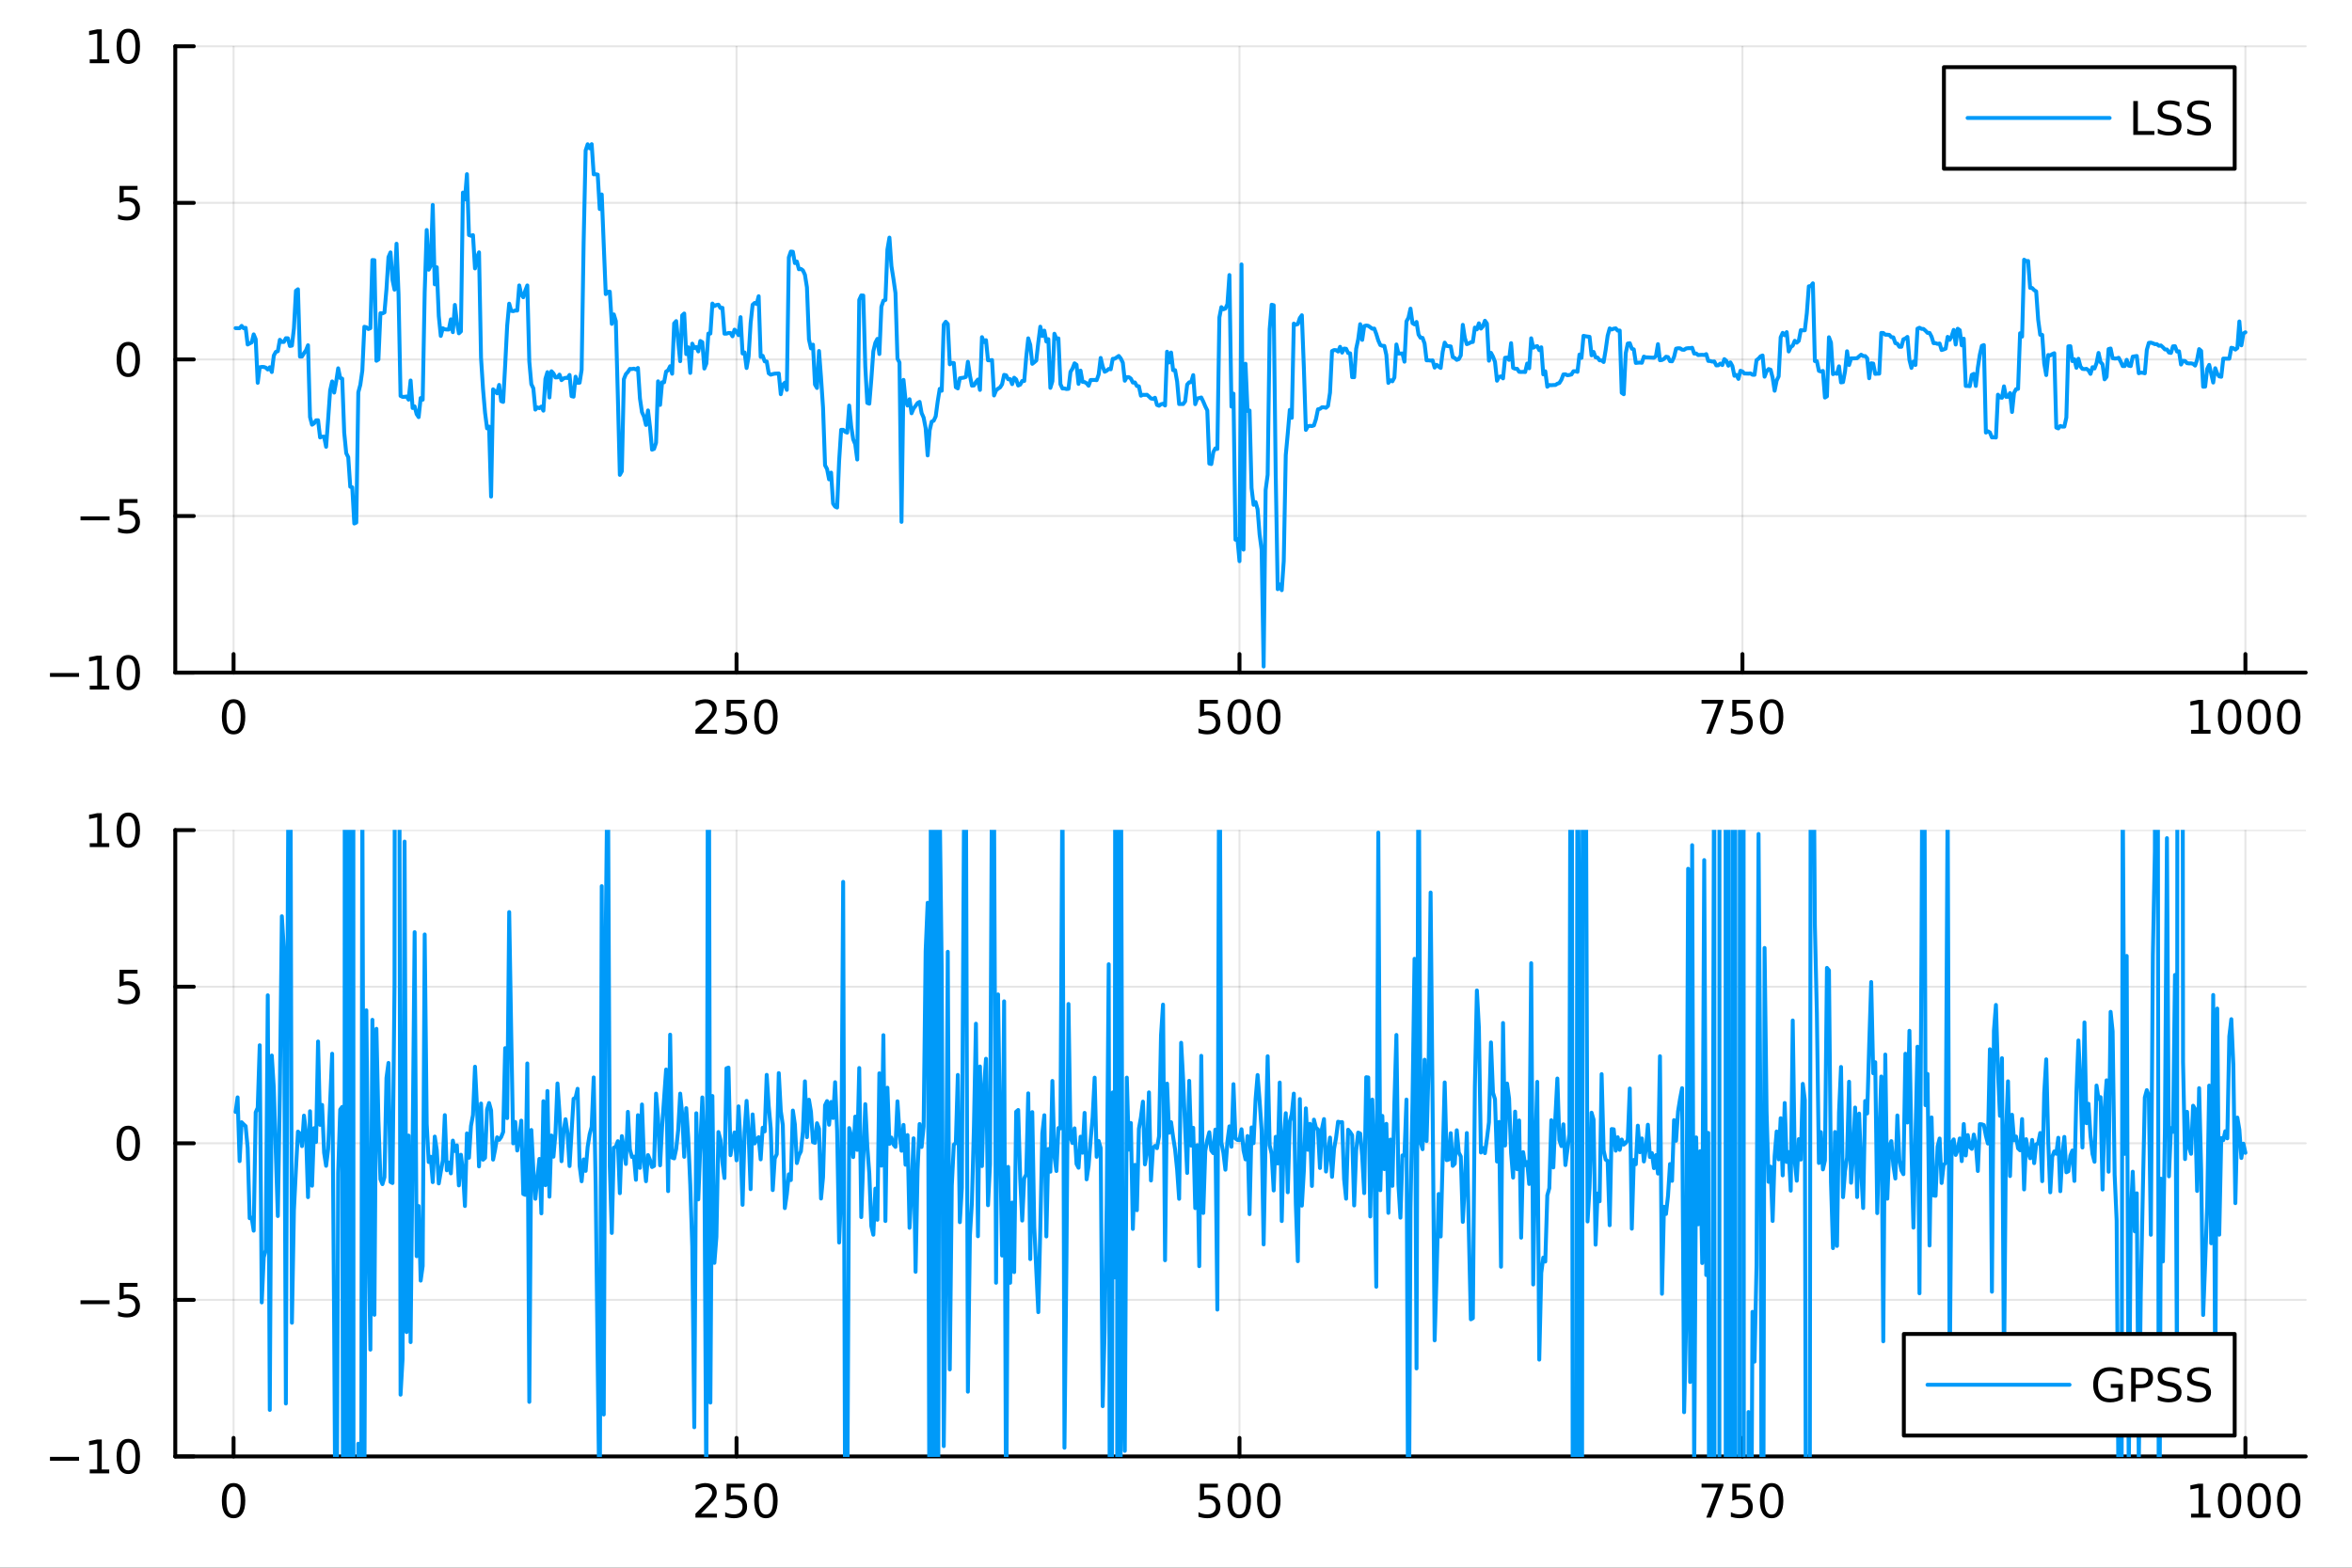 <?xml version="1.0" encoding="utf-8"?>
<svg xmlns="http://www.w3.org/2000/svg" xmlns:xlink="http://www.w3.org/1999/xlink" width="600" height="400" viewBox="0 0 2400 1600">
<rect x="0" y="0" width="2400" height="1600" fill="#333333" stroke="none"/>
<defs>
  <clipPath id="clip840">
    <rect x="0" y="0" width="2400" height="1600"/>
  </clipPath>
</defs>
<path clip-path="url(#clip840)" d="M0 1600 L2400 1600 L2400 0 L0 0  Z" fill="#ffffff" fill-rule="evenodd" fill-opacity="1"/>
<defs>
  <clipPath id="clip841">
    <rect x="480" y="0" width="1681" height="1600"/>
  </clipPath>
</defs>
<path clip-path="url(#clip840)" d="M178.867 686.448 L2352.76 686.448 L2352.76 47.244 L178.867 47.244  Z" fill="#ffffff" fill-rule="evenodd" fill-opacity="1"/>
<defs>
  <clipPath id="clip842">
    <rect x="178" y="47" width="2175" height="640"/>
  </clipPath>
</defs>
<polyline clip-path="url(#clip842)" style="stroke:#000000; stroke-linecap:round; stroke-linejoin:round; stroke-width:2; stroke-opacity:0.1; fill:none" points="238.339,686.448 238.339,47.244 "/>
<polyline clip-path="url(#clip842)" style="stroke:#000000; stroke-linecap:round; stroke-linejoin:round; stroke-width:2; stroke-opacity:0.1; fill:none" points="751.562,686.448 751.562,47.244 "/>
<polyline clip-path="url(#clip842)" style="stroke:#000000; stroke-linecap:round; stroke-linejoin:round; stroke-width:2; stroke-opacity:0.1; fill:none" points="1264.78,686.448 1264.78,47.244 "/>
<polyline clip-path="url(#clip842)" style="stroke:#000000; stroke-linecap:round; stroke-linejoin:round; stroke-width:2; stroke-opacity:0.1; fill:none" points="1778.01,686.448 1778.01,47.244 "/>
<polyline clip-path="url(#clip842)" style="stroke:#000000; stroke-linecap:round; stroke-linejoin:round; stroke-width:2; stroke-opacity:0.1; fill:none" points="2291.23,686.448 2291.23,47.244 "/>
<polyline clip-path="url(#clip842)" style="stroke:#000000; stroke-linecap:round; stroke-linejoin:round; stroke-width:2; stroke-opacity:0.1; fill:none" points="178.867,686.448 2352.76,686.448 "/>
<polyline clip-path="url(#clip842)" style="stroke:#000000; stroke-linecap:round; stroke-linejoin:round; stroke-width:2; stroke-opacity:0.1; fill:none" points="178.867,526.647 2352.76,526.647 "/>
<polyline clip-path="url(#clip842)" style="stroke:#000000; stroke-linecap:round; stroke-linejoin:round; stroke-width:2; stroke-opacity:0.1; fill:none" points="178.867,366.846 2352.76,366.846 "/>
<polyline clip-path="url(#clip842)" style="stroke:#000000; stroke-linecap:round; stroke-linejoin:round; stroke-width:2; stroke-opacity:0.1; fill:none" points="178.867,207.045 2352.76,207.045 "/>
<polyline clip-path="url(#clip842)" style="stroke:#000000; stroke-linecap:round; stroke-linejoin:round; stroke-width:2; stroke-opacity:0.1; fill:none" points="178.867,47.244 2352.76,47.244 "/>
<polyline clip-path="url(#clip840)" style="stroke:#000000; stroke-linecap:round; stroke-linejoin:round; stroke-width:4; stroke-opacity:1; fill:none" points="178.867,686.448 2352.76,686.448 "/>
<polyline clip-path="url(#clip840)" style="stroke:#000000; stroke-linecap:round; stroke-linejoin:round; stroke-width:4; stroke-opacity:1; fill:none" points="238.339,686.448 238.339,667.55 "/>
<polyline clip-path="url(#clip840)" style="stroke:#000000; stroke-linecap:round; stroke-linejoin:round; stroke-width:4; stroke-opacity:1; fill:none" points="751.562,686.448 751.562,667.55 "/>
<polyline clip-path="url(#clip840)" style="stroke:#000000; stroke-linecap:round; stroke-linejoin:round; stroke-width:4; stroke-opacity:1; fill:none" points="1264.78,686.448 1264.78,667.55 "/>
<polyline clip-path="url(#clip840)" style="stroke:#000000; stroke-linecap:round; stroke-linejoin:round; stroke-width:4; stroke-opacity:1; fill:none" points="1778.01,686.448 1778.01,667.55 "/>
<polyline clip-path="url(#clip840)" style="stroke:#000000; stroke-linecap:round; stroke-linejoin:round; stroke-width:4; stroke-opacity:1; fill:none" points="2291.23,686.448 2291.23,667.55 "/>
<path clip-path="url(#clip840)" d="M238.339 717.367 Q234.728 717.367 232.899 720.931 Q231.094 724.473 231.094 731.603 Q231.094 738.709 232.899 742.274 Q234.728 745.815 238.339 745.815 Q241.973 745.815 243.779 742.274 Q245.607 738.709 245.607 731.603 Q245.607 724.473 243.779 720.931 Q241.973 717.367 238.339 717.367 M238.339 713.663 Q244.149 713.663 247.205 718.269 Q250.283 722.853 250.283 731.603 Q250.283 740.329 247.205 744.936 Q244.149 749.519 238.339 749.519 Q232.529 749.519 229.45 744.936 Q226.395 740.329 226.395 731.603 Q226.395 722.853 229.45 718.269 Q232.529 713.663 238.339 713.663 Z" fill="#000000" fill-rule="nonzero" fill-opacity="1" /><path clip-path="url(#clip840)" d="M715.254 744.913 L731.574 744.913 L731.574 748.848 L709.629 748.848 L709.629 744.913 Q712.291 742.158 716.875 737.528 Q721.481 732.876 722.662 731.533 Q724.907 729.01 725.787 727.274 Q726.689 725.515 726.689 723.825 Q726.689 721.07 724.745 719.334 Q722.824 717.598 719.722 717.598 Q717.523 717.598 715.069 718.362 Q712.638 719.126 709.861 720.677 L709.861 715.955 Q712.685 714.82 715.138 714.242 Q717.592 713.663 719.629 713.663 Q725 713.663 728.194 716.348 Q731.388 719.033 731.388 723.524 Q731.388 725.654 730.578 727.575 Q729.791 729.473 727.685 732.066 Q727.106 732.737 724.004 735.954 Q720.902 739.149 715.254 744.913 Z" fill="#000000" fill-rule="nonzero" fill-opacity="1" /><path clip-path="url(#clip840)" d="M741.435 714.288 L759.791 714.288 L759.791 718.223 L745.717 718.223 L745.717 726.695 Q746.736 726.348 747.754 726.186 Q748.773 726.001 749.791 726.001 Q755.578 726.001 758.958 729.172 Q762.337 732.343 762.337 737.76 Q762.337 743.339 758.865 746.44 Q755.393 749.519 749.073 749.519 Q746.898 749.519 744.629 749.149 Q742.384 748.778 739.976 748.038 L739.976 743.339 Q742.06 744.473 744.282 745.028 Q746.504 745.584 748.981 745.584 Q752.985 745.584 755.323 743.478 Q757.661 741.371 757.661 737.76 Q757.661 734.149 755.323 732.042 Q752.985 729.936 748.981 729.936 Q747.106 729.936 745.231 730.353 Q743.379 730.769 741.435 731.649 L741.435 714.288 Z" fill="#000000" fill-rule="nonzero" fill-opacity="1" /><path clip-path="url(#clip840)" d="M781.55 717.367 Q777.939 717.367 776.11 720.931 Q774.305 724.473 774.305 731.603 Q774.305 738.709 776.11 742.274 Q777.939 745.815 781.55 745.815 Q785.184 745.815 786.99 742.274 Q788.819 738.709 788.819 731.603 Q788.819 724.473 786.99 720.931 Q785.184 717.367 781.55 717.367 M781.55 713.663 Q787.36 713.663 790.416 718.269 Q793.495 722.853 793.495 731.603 Q793.495 740.329 790.416 744.936 Q787.36 749.519 781.55 749.519 Q775.74 749.519 772.661 744.936 Q769.606 740.329 769.606 731.603 Q769.606 722.853 772.661 718.269 Q775.74 713.663 781.55 713.663 Z" fill="#000000" fill-rule="nonzero" fill-opacity="1" /><path clip-path="url(#clip840)" d="M1224.4 714.288 L1242.76 714.288 L1242.76 718.223 L1228.69 718.223 L1228.69 726.695 Q1229.7 726.348 1230.72 726.186 Q1231.74 726.001 1232.76 726.001 Q1238.55 726.001 1241.93 729.172 Q1245.31 732.343 1245.31 737.76 Q1245.31 743.339 1241.83 746.44 Q1238.36 749.519 1232.04 749.519 Q1229.87 749.519 1227.6 749.149 Q1225.35 748.778 1222.94 748.038 L1222.94 743.339 Q1225.03 744.473 1227.25 745.028 Q1229.47 745.584 1231.95 745.584 Q1235.95 745.584 1238.29 743.478 Q1240.63 741.371 1240.63 737.76 Q1240.63 734.149 1238.29 732.042 Q1235.95 729.936 1231.95 729.936 Q1230.07 729.936 1228.2 730.353 Q1226.35 730.769 1224.4 731.649 L1224.4 714.288 Z" fill="#000000" fill-rule="nonzero" fill-opacity="1" /><path clip-path="url(#clip840)" d="M1264.52 717.367 Q1260.91 717.367 1259.08 720.931 Q1257.27 724.473 1257.27 731.603 Q1257.27 738.709 1259.08 742.274 Q1260.91 745.815 1264.52 745.815 Q1268.15 745.815 1269.96 742.274 Q1271.79 738.709 1271.79 731.603 Q1271.79 724.473 1269.96 720.931 Q1268.15 717.367 1264.52 717.367 M1264.52 713.663 Q1270.33 713.663 1273.38 718.269 Q1276.46 722.853 1276.46 731.603 Q1276.46 740.329 1273.38 744.936 Q1270.33 749.519 1264.52 749.519 Q1258.71 749.519 1255.63 744.936 Q1252.57 740.329 1252.57 731.603 Q1252.57 722.853 1255.63 718.269 Q1258.71 713.663 1264.52 713.663 Z" fill="#000000" fill-rule="nonzero" fill-opacity="1" /><path clip-path="url(#clip840)" d="M1294.68 717.367 Q1291.07 717.367 1289.24 720.931 Q1287.44 724.473 1287.44 731.603 Q1287.44 738.709 1289.24 742.274 Q1291.07 745.815 1294.68 745.815 Q1298.31 745.815 1300.12 742.274 Q1301.95 738.709 1301.95 731.603 Q1301.95 724.473 1300.12 720.931 Q1298.31 717.367 1294.68 717.367 M1294.68 713.663 Q1300.49 713.663 1303.55 718.269 Q1306.62 722.853 1306.62 731.603 Q1306.62 740.329 1303.55 744.936 Q1300.49 749.519 1294.68 749.519 Q1288.87 749.519 1285.79 744.936 Q1282.74 740.329 1282.74 731.603 Q1282.74 722.853 1285.79 718.269 Q1288.87 713.663 1294.68 713.663 Z" fill="#000000" fill-rule="nonzero" fill-opacity="1" /><path clip-path="url(#clip840)" d="M1736.28 714.288 L1758.51 714.288 L1758.51 716.279 L1745.96 748.848 L1741.08 748.848 L1752.88 718.223 L1736.28 718.223 L1736.28 714.288 Z" fill="#000000" fill-rule="nonzero" fill-opacity="1" /><path clip-path="url(#clip840)" d="M1767.67 714.288 L1786.03 714.288 L1786.03 718.223 L1771.95 718.223 L1771.95 726.695 Q1772.97 726.348 1773.99 726.186 Q1775.01 726.001 1776.03 726.001 Q1781.82 726.001 1785.2 729.172 Q1788.57 732.343 1788.57 737.76 Q1788.57 743.339 1785.1 746.44 Q1781.63 749.519 1775.31 749.519 Q1773.14 749.519 1770.87 749.149 Q1768.62 748.778 1766.21 748.038 L1766.21 743.339 Q1768.3 744.473 1770.52 745.028 Q1772.74 745.584 1775.22 745.584 Q1779.22 745.584 1781.56 743.478 Q1783.9 741.371 1783.9 737.76 Q1783.9 734.149 1781.56 732.042 Q1779.22 729.936 1775.22 729.936 Q1773.34 729.936 1771.47 730.353 Q1769.62 730.769 1767.67 731.649 L1767.67 714.288 Z" fill="#000000" fill-rule="nonzero" fill-opacity="1" /><path clip-path="url(#clip840)" d="M1807.79 717.367 Q1804.18 717.367 1802.35 720.931 Q1800.54 724.473 1800.54 731.603 Q1800.54 738.709 1802.35 742.274 Q1804.18 745.815 1807.79 745.815 Q1811.42 745.815 1813.23 742.274 Q1815.06 738.709 1815.06 731.603 Q1815.06 724.473 1813.23 720.931 Q1811.42 717.367 1807.79 717.367 M1807.79 713.663 Q1813.6 713.663 1816.65 718.269 Q1819.73 722.853 1819.73 731.603 Q1819.73 740.329 1816.65 744.936 Q1813.6 749.519 1807.79 749.519 Q1801.98 749.519 1798.9 744.936 Q1795.84 740.329 1795.84 731.603 Q1795.84 722.853 1798.9 718.269 Q1801.98 713.663 1807.79 713.663 Z" fill="#000000" fill-rule="nonzero" fill-opacity="1" /><path clip-path="url(#clip840)" d="M2235.76 744.913 L2243.4 744.913 L2243.4 718.547 L2235.09 720.214 L2235.09 715.955 L2243.35 714.288 L2248.02 714.288 L2248.02 744.913 L2255.66 744.913 L2255.66 748.848 L2235.76 748.848 L2235.76 744.913 Z" fill="#000000" fill-rule="nonzero" fill-opacity="1" /><path clip-path="url(#clip840)" d="M2275.11 717.367 Q2271.5 717.367 2269.67 720.931 Q2267.86 724.473 2267.86 731.603 Q2267.86 738.709 2269.67 742.274 Q2271.5 745.815 2275.11 745.815 Q2278.74 745.815 2280.55 742.274 Q2282.38 738.709 2282.38 731.603 Q2282.38 724.473 2280.55 720.931 Q2278.74 717.367 2275.11 717.367 M2275.11 713.663 Q2280.92 713.663 2283.97 718.269 Q2287.05 722.853 2287.05 731.603 Q2287.05 740.329 2283.97 744.936 Q2280.92 749.519 2275.11 749.519 Q2269.3 749.519 2266.22 744.936 Q2263.16 740.329 2263.16 731.603 Q2263.16 722.853 2266.22 718.269 Q2269.3 713.663 2275.11 713.663 Z" fill="#000000" fill-rule="nonzero" fill-opacity="1" /><path clip-path="url(#clip840)" d="M2305.27 717.367 Q2301.66 717.367 2299.83 720.931 Q2298.02 724.473 2298.02 731.603 Q2298.02 738.709 2299.83 742.274 Q2301.66 745.815 2305.27 745.815 Q2308.9 745.815 2310.71 742.274 Q2312.54 738.709 2312.54 731.603 Q2312.54 724.473 2310.71 720.931 Q2308.9 717.367 2305.27 717.367 M2305.27 713.663 Q2311.08 713.663 2314.14 718.269 Q2317.21 722.853 2317.21 731.603 Q2317.21 740.329 2314.14 744.936 Q2311.08 749.519 2305.27 749.519 Q2299.46 749.519 2296.38 744.936 Q2293.33 740.329 2293.33 731.603 Q2293.33 722.853 2296.38 718.269 Q2299.46 713.663 2305.27 713.663 Z" fill="#000000" fill-rule="nonzero" fill-opacity="1" /><path clip-path="url(#clip840)" d="M2335.43 717.367 Q2331.82 717.367 2329.99 720.931 Q2328.19 724.473 2328.19 731.603 Q2328.19 738.709 2329.99 742.274 Q2331.82 745.815 2335.43 745.815 Q2339.07 745.815 2340.87 742.274 Q2342.7 738.709 2342.7 731.603 Q2342.7 724.473 2340.87 720.931 Q2339.07 717.367 2335.43 717.367 M2335.43 713.663 Q2341.24 713.663 2344.3 718.269 Q2347.38 722.853 2347.38 731.603 Q2347.38 740.329 2344.3 744.936 Q2341.24 749.519 2335.43 749.519 Q2329.62 749.519 2326.54 744.936 Q2323.49 740.329 2323.49 731.603 Q2323.49 722.853 2326.54 718.269 Q2329.62 713.663 2335.43 713.663 Z" fill="#000000" fill-rule="nonzero" fill-opacity="1" /><polyline clip-path="url(#clip840)" style="stroke:#000000; stroke-linecap:round; stroke-linejoin:round; stroke-width:4; stroke-opacity:1; fill:none" points="178.867,686.448 178.867,47.244 "/>
<polyline clip-path="url(#clip840)" style="stroke:#000000; stroke-linecap:round; stroke-linejoin:round; stroke-width:4; stroke-opacity:1; fill:none" points="178.867,686.448 197.764,686.448 "/>
<polyline clip-path="url(#clip840)" style="stroke:#000000; stroke-linecap:round; stroke-linejoin:round; stroke-width:4; stroke-opacity:1; fill:none" points="178.867,526.647 197.764,526.647 "/>
<polyline clip-path="url(#clip840)" style="stroke:#000000; stroke-linecap:round; stroke-linejoin:round; stroke-width:4; stroke-opacity:1; fill:none" points="178.867,366.846 197.764,366.846 "/>
<polyline clip-path="url(#clip840)" style="stroke:#000000; stroke-linecap:round; stroke-linejoin:round; stroke-width:4; stroke-opacity:1; fill:none" points="178.867,207.045 197.764,207.045 "/>
<polyline clip-path="url(#clip840)" style="stroke:#000000; stroke-linecap:round; stroke-linejoin:round; stroke-width:4; stroke-opacity:1; fill:none" points="178.867,47.244 197.764,47.244 "/>
<path clip-path="url(#clip840)" d="M50.992 686.899 L80.668 686.899 L80.668 690.834 L50.992 690.834 L50.992 686.899 Z" fill="#000000" fill-rule="nonzero" fill-opacity="1" /><path clip-path="url(#clip840)" d="M91.571 699.793 L99.21 699.793 L99.21 673.427 L90.899 675.094 L90.899 670.835 L99.163 669.168 L103.839 669.168 L103.839 699.793 L111.478 699.793 L111.478 703.728 L91.571 703.728 L91.571 699.793 Z" fill="#000000" fill-rule="nonzero" fill-opacity="1" /><path clip-path="url(#clip840)" d="M130.922 672.247 Q127.311 672.247 125.482 675.811 Q123.677 679.353 123.677 686.483 Q123.677 693.589 125.482 697.154 Q127.311 700.695 130.922 700.695 Q134.556 700.695 136.362 697.154 Q138.191 693.589 138.191 686.483 Q138.191 679.353 136.362 675.811 Q134.556 672.247 130.922 672.247 M130.922 668.543 Q136.732 668.543 139.788 673.149 Q142.867 677.733 142.867 686.483 Q142.867 695.209 139.788 699.816 Q136.732 704.399 130.922 704.399 Q125.112 704.399 122.033 699.816 Q118.978 695.209 118.978 686.483 Q118.978 677.733 122.033 673.149 Q125.112 668.543 130.922 668.543 Z" fill="#000000" fill-rule="nonzero" fill-opacity="1" /><path clip-path="url(#clip840)" d="M82.149 527.098 L111.825 527.098 L111.825 531.033 L82.149 531.033 L82.149 527.098 Z" fill="#000000" fill-rule="nonzero" fill-opacity="1" /><path clip-path="url(#clip840)" d="M121.964 509.367 L140.32 509.367 L140.32 513.302 L126.246 513.302 L126.246 521.774 Q127.265 521.427 128.283 521.265 Q129.302 521.08 130.32 521.08 Q136.107 521.08 139.487 524.251 Q142.867 527.422 142.867 532.839 Q142.867 538.418 139.394 541.52 Q135.922 544.598 129.603 544.598 Q127.427 544.598 125.158 544.228 Q122.913 543.857 120.506 543.117 L120.506 538.418 Q122.589 539.552 124.811 540.108 Q127.033 540.663 129.51 540.663 Q133.515 540.663 135.853 538.557 Q138.191 536.45 138.191 532.839 Q138.191 529.228 135.853 527.121 Q133.515 525.015 129.51 525.015 Q127.635 525.015 125.76 525.432 Q123.908 525.848 121.964 526.728 L121.964 509.367 Z" fill="#000000" fill-rule="nonzero" fill-opacity="1" /><path clip-path="url(#clip840)" d="M130.922 352.645 Q127.311 352.645 125.482 356.209 Q123.677 359.751 123.677 366.881 Q123.677 373.987 125.482 377.552 Q127.311 381.094 130.922 381.094 Q134.556 381.094 136.362 377.552 Q138.191 373.987 138.191 366.881 Q138.191 359.751 136.362 356.209 Q134.556 352.645 130.922 352.645 M130.922 348.941 Q136.732 348.941 139.788 353.547 Q142.867 358.131 142.867 366.881 Q142.867 375.608 139.788 380.214 Q136.732 384.797 130.922 384.797 Q125.112 384.797 122.033 380.214 Q118.978 375.608 118.978 366.881 Q118.978 358.131 122.033 353.547 Q125.112 348.941 130.922 348.941 Z" fill="#000000" fill-rule="nonzero" fill-opacity="1" /><path clip-path="url(#clip840)" d="M121.964 189.765 L140.32 189.765 L140.32 193.7 L126.246 193.7 L126.246 202.172 Q127.265 201.825 128.283 201.663 Q129.302 201.478 130.32 201.478 Q136.107 201.478 139.487 204.649 Q142.867 207.82 142.867 213.237 Q142.867 218.816 139.394 221.918 Q135.922 224.996 129.603 224.996 Q127.427 224.996 125.158 224.626 Q122.913 224.256 120.506 223.515 L120.506 218.816 Q122.589 219.95 124.811 220.506 Q127.033 221.061 129.51 221.061 Q133.515 221.061 135.853 218.955 Q138.191 216.848 138.191 213.237 Q138.191 209.626 135.853 207.52 Q133.515 205.413 129.51 205.413 Q127.635 205.413 125.76 205.83 Q123.908 206.246 121.964 207.126 L121.964 189.765 Z" fill="#000000" fill-rule="nonzero" fill-opacity="1" /><path clip-path="url(#clip840)" d="M91.571 60.589 L99.21 60.589 L99.21 34.223 L90.899 35.89 L90.899 31.631 L99.163 29.964 L103.839 29.964 L103.839 60.589 L111.478 60.589 L111.478 64.524 L91.571 64.524 L91.571 60.589 Z" fill="#000000" fill-rule="nonzero" fill-opacity="1" /><path clip-path="url(#clip840)" d="M130.922 33.043 Q127.311 33.043 125.482 36.608 Q123.677 40.149 123.677 47.279 Q123.677 54.385 125.482 57.95 Q127.311 61.492 130.922 61.492 Q134.556 61.492 136.362 57.95 Q138.191 54.385 138.191 47.279 Q138.191 40.149 136.362 36.608 Q134.556 33.043 130.922 33.043 M130.922 29.339 Q136.732 29.339 139.788 33.946 Q142.867 38.529 142.867 47.279 Q142.867 56.006 139.788 60.612 Q136.732 65.195 130.922 65.195 Q125.112 65.195 122.033 60.612 Q118.978 56.006 118.978 47.279 Q118.978 38.529 122.033 33.946 Q125.112 29.339 130.922 29.339 Z" fill="#000000" fill-rule="nonzero" fill-opacity="1" /><polyline clip-path="url(#clip842)" style="stroke:#009af9; stroke-linecap:round; stroke-linejoin:round; stroke-width:4; stroke-opacity:1; fill:none" points="240.392,334.886 242.445,334.961 244.498,334.987 246.55,332.597 248.603,334.977 250.656,334.584 252.709,351.623 254.762,350.485 256.815,349.436 258.868,341.267 260.921,346.197 262.974,390.697 265.027,374.85 267.079,374.494 269.132,374.532 271.185,375.203 273.238,377.111 275.291,374.827 277.344,379.689 279.397,362.864 281.45,359.154 283.503,358.444 285.555,346.805 287.608,348.977 289.661,348.978 291.714,345.187 293.767,345.258 295.82,353.096 297.873,352.765 299.926,335.145 301.979,296.78 304.031,295.233 306.084,363.935 308.137,363.861 310.19,360.513 312.243,357.547 314.296,352.367 316.349,425.687 318.402,433.452 320.455,432.141 322.507,428.991 324.56,428.929 326.613,446.449 328.666,445.661 330.719,445.645 332.772,456.009 334.825,428.064 336.878,398.512 338.931,389.276 340.984,400.677 343.036,389.415 345.089,375.892 347.142,385.752 349.195,386.456 351.248,441.625 353.301,462.545 355.354,466.643 357.407,496.758 359.46,497.364 361.512,534.298 363.565,533.323 365.618,400.431 367.671,392.695 369.724,378.211 371.777,333.508 373.83,334.013 375.883,335.802 377.936,334.948 379.988,265.381 382.041,265.515 384.094,368.22 386.147,366.902 388.2,319.653 390.253,319.857 392.306,318.871 394.359,295.003 396.412,262.379 398.464,257.6 400.517,285.852 402.57,295.649 404.623,248.754 406.676,300.577 408.729,404.061 410.782,405.064 412.835,404.996 414.888,404.689 416.94,407.9 418.993,388.324 421.046,416.411 423.099,414.763 425.152,422.662 427.205,425.701 429.258,406.25 431.311,407.944 433.364,298.103 435.417,234.728 437.469,275.266 439.522,271.216 441.575,209.126 443.628,290.217 445.681,272.762 447.734,322.527 449.787,342.83 451.84,335.033 453.893,336.11 455.945,336.291 457.998,336.304 460.051,325.929 462.104,339.009 464.157,311.199 466.21,328.741 468.263,340.176 470.316,338.248 472.369,196.557 474.421,203.613 476.474,177.75 478.527,239.865 480.58,240.614 482.633,239.988 484.686,273.928 486.739,262.698 488.792,257.523 490.845,365.066 492.897,397.073 494.95,421.217 497.003,437.186 499.056,435.397 501.109,506.807 503.162,397.339 505.215,399.538 507.268,401.419 509.321,392.853 511.374,409.358 513.426,410.199 515.479,372.76 517.532,332.29 519.585,309.926 521.638,317.226 523.691,317.585 525.744,316.893 527.797,316.977 529.85,291.319 531.902,300.752 533.955,303.387 536.008,296.629 538.061,291.321 540.114,368.983 542.167,392.073 544.22,396.332 546.273,418.031 548.326,415.796 550.378,416.553 552.431,414.951 554.484,419.133 556.537,386.675 558.59,379.829 560.643,405.67 562.696,378.922 564.749,381.133 566.802,385.214 568.854,385.133 570.907,382.334 572.96,387.965 575.013,386.274 577.066,385.599 579.119,385.796 581.172,382.663 583.225,404.346 585.278,404.848 587.331,384.463 589.383,390.711 591.436,390.594 593.489,377.468 595.542,247.421 597.595,153.554 599.648,147.217 601.701,151.387 603.754,147.119 605.807,177.898 607.859,177.811 609.912,178.215 611.965,213.37 614.018,198.464 616.071,250.193 618.124,300.156 620.177,297.836 622.23,297.698 624.283,330.556 626.335,320.895 628.388,327.705 630.441,404.154 632.494,484.655 634.547,480.936 636.6,386.99 638.653,381.862 640.706,379.62 642.759,376.539 644.811,376.61 646.864,376.256 648.917,377.085 650.97,375.537 653.023,406.757 655.076,420.675 657.129,425.156 659.182,433.711 661.235,418.896 663.288,436.144 665.34,458.959 667.393,458.108 669.446,451.838 671.499,389.174 673.552,413.271 675.605,390.179 677.658,390.17 679.711,379.23 681.764,377.92 683.816,373.765 685.869,381.431 687.922,330.037 689.975,327.718 692.028,348.944 694.081,368.665 696.134,321.851 698.187,319.978 700.24,361.412 702.292,354.439 704.345,380.617 706.398,350.743 708.451,355.203 710.504,354.197 712.557,358.65 714.61,348.015 716.663,349.282 718.716,376.147 720.768,371.03 722.821,340.435 724.874,340.436 726.927,309.805 728.98,312.415 731.033,311.315 733.086,310.967 735.139,314.349 737.192,314.173 739.245,340.545 741.297,340.506 743.35,339.828 745.403,339.87 747.456,343.235 749.509,336.457 751.562,338.445 753.615,342.07 755.668,323.699 757.721,360.761 759.773,359.685 761.826,375.598 763.879,363.848 765.932,329.821 767.985,311.031 770.038,309.205 772.091,310.258 774.144,302.346 776.197,364.234 778.249,363.147 780.302,368.806 782.355,368.924 784.408,380.968 786.461,382.406 788.514,381.779 790.567,381.368 792.62,381.257 794.673,381.157 796.725,402.348 798.778,392.706 800.831,390.549 802.884,397.921 804.937,262.695 806.99,256.739 809.043,256.946 811.096,268.507 813.149,266.95 815.202,274.793 817.254,274.484 819.307,275.949 821.36,280.399 823.413,293.226 825.466,346.421 827.519,355.54 829.572,351.75 831.625,392.504 833.678,395.991 835.73,358.222 837.783,385.399 839.836,416.097 841.889,474.876 843.942,478.701 845.995,489.24 848.048,482.336 850.101,514.015 852.154,517.024 854.206,517.994 856.259,470.305 858.312,438.66 860.365,438.642 862.418,440.733 864.471,441.557 866.524,413.901 868.577,435.098 870.63,448.435 872.682,453.358 874.735,469 876.788,306.051 878.841,301.527 880.894,301.641 882.947,374.162 885,411.212 887.053,412.019 889.106,387.103 891.159,358.497 893.211,349.837 895.264,345.882 897.317,361.327 899.37,313.08 901.423,306.827 903.476,306.153 905.529,254.69 907.582,242.506 909.635,271.641 911.687,284.623 913.74,299.081 915.793,366.04 917.846,369.974 919.899,532.627 921.952,387.706 924.005,408.24 926.058,413.932 928.111,407.454 930.163,421.793 932.216,416.93 934.269,414.266 936.322,411.33 938.375,410.182 940.428,421.559 942.481,426.173 944.534,436.999 946.587,464.813 948.639,439.15 950.692,430.301 952.745,429.397 954.798,424.944 956.851,409.616 958.904,396.88 960.957,398.78 963.01,331.278 965.063,328.402 967.116,330.682 969.168,371.821 971.221,370.394 973.274,370.458 975.327,395.194 977.38,396.412 979.433,386.059 981.486,385.692 983.539,385.409 985.592,384.674 987.644,369.224 989.697,383.115 991.75,393.584 993.803,393.407 995.856,389.815 997.909,387.342 999.962,397.957 1002.01,344.098 1004.07,349.105 1006.12,347.199 1008.17,367.7 1010.23,367.741 1012.28,367.464 1014.33,403.623 1016.38,398.466 1018.44,396.678 1020.49,395.384 1022.54,392.151 1024.6,382.588 1026.65,383.051 1028.7,387.03 1030.76,386.937 1032.81,392.042 1034.86,385.5 1036.91,387.243 1038.97,393.463 1041.02,392.558 1043.07,388.79 1045.13,388.861 1047.18,364.326 1049.23,345.307 1051.28,351.98 1053.34,371.326 1055.39,369.723 1057.44,367.925 1059.5,349.392 1061.55,333.408 1063.6,342.906 1065.65,337.46 1067.71,348.582 1069.76,346.156 1071.81,395.867 1073.87,389.109 1075.92,340.611 1077.97,345.672 1080.02,345.373 1082.08,392.16 1084.13,396.47 1086.18,396.47 1088.24,397.028 1090.29,396.835 1092.34,379.554 1094.39,376.168 1096.45,370.822 1098.5,372.309 1100.55,391.782 1102.61,378.251 1104.66,389.718 1106.71,389.948 1108.77,391.176 1110.82,393.684 1112.87,387.853 1114.92,387.779 1116.98,387.757 1119.03,388.024 1121.08,382.234 1123.14,365.304 1125.19,374.059 1127.24,379.421 1129.29,378.347 1131.35,376.53 1133.4,376.927 1135.45,366.245 1137.51,366.055 1139.56,364.7 1141.61,363.291 1143.66,365.883 1145.72,370.122 1147.77,388.57 1149.82,384.906 1151.88,384.915 1153.93,386.397 1155.98,390.451 1158.03,390.313 1160.09,393.971 1162.14,394.285 1164.19,403.847 1166.25,402.945 1168.3,403.033 1170.35,402.893 1172.4,404.645 1174.46,406.692 1176.51,407.088 1178.56,405.941 1180.62,413.285 1182.67,414.111 1184.72,412.57 1186.77,412.043 1188.83,413.858 1190.88,358.947 1192.93,369.961 1194.99,359.806 1197.04,377.829 1199.09,377.805 1201.15,389.332 1203.2,412.361 1205.25,412.344 1207.3,412.373 1209.36,409.625 1211.41,392.514 1213.46,390.205 1215.52,389.982 1217.57,382.838 1219.62,412.52 1221.67,406.621 1223.73,406.294 1225.78,405.662 1227.83,409.877 1229.89,414.762 1231.94,418.889 1233.99,473.108 1236.04,473.644 1238.1,461.336 1240.15,457.641 1242.2,458.217 1244.26,323.99 1246.31,313.471 1248.36,315.656 1250.41,314.891 1252.47,310.463 1254.52,280.692 1256.57,414.98 1258.63,401.739 1260.68,550.841 1262.73,550.223 1264.78,572.758 1266.84,269.863 1268.89,560.975 1270.94,371.241 1273,419.395 1275.05,418.954 1277.1,498.077 1279.16,515.209 1281.21,512.436 1283.26,519.777 1285.31,545.558 1287.37,561.031 1289.42,680.234 1291.47,500.039 1293.53,484.579 1295.58,335.98 1297.63,310.999 1299.68,311.559 1301.74,484.237 1303.79,601.328 1305.84,596.492 1307.9,602.346 1309.95,572.632 1312,464.533 1314.05,442.415 1316.11,418.337 1318.16,426.422 1320.21,330.262 1322.27,331.379 1324.32,330.741 1326.37,324.602 1328.42,321.741 1330.48,375.626 1332.53,438.777 1334.58,435.063 1336.64,434.634 1338.69,434.835 1340.74,434.149 1342.79,427.777 1344.85,417.768 1346.9,417.264 1348.95,415.698 1351.01,415.717 1353.06,416.183 1355.11,414.282 1357.16,400.743 1359.22,358.318 1361.27,357.269 1363.32,357.35 1365.38,358.776 1367.43,353.979 1369.48,359.871 1371.54,355.754 1373.59,355.971 1375.64,360.293 1377.69,360.611 1379.75,384.964 1381.8,384.979 1383.85,355.934 1385.91,346.305 1387.96,330.869 1390.01,346.888 1392.06,332.777 1394.12,332.225 1396.17,332.535 1398.22,333.997 1400.28,335.485 1402.33,335.339 1404.38,340.874 1406.43,347.598 1408.49,352.168 1410.54,352.939 1412.59,353.024 1414.65,362.29 1416.7,390.811 1418.75,388.09 1420.8,389.161 1422.86,385.275 1424.91,351.577 1426.96,360.883 1429.02,360.812 1431.07,360.783 1433.12,369.136 1435.17,327.985 1437.23,324.28 1439.28,314.994 1441.33,329.804 1443.39,331.069 1445.44,328.599 1447.49,341.45 1449.55,344.739 1451.6,344.836 1453.65,350.609 1455.7,367.776 1457.76,367.753 1459.81,368.009 1461.86,367.839 1463.92,375.188 1465.97,372.336 1468.02,374.17 1470.07,375.509 1472.13,359.073 1474.18,349.679 1476.23,353.07 1478.29,353.303 1480.34,353.533 1482.39,364.381 1484.44,365.38 1486.5,367.282 1488.55,366.5 1490.6,362.8 1492.66,331.535 1494.71,344.823 1496.76,351.258 1498.81,350.524 1500.87,349.283 1502.92,348.983 1504.97,334.321 1507.03,336.168 1509.08,329.982 1511.13,335.372 1513.18,333.039 1515.24,327.35 1517.29,330.209 1519.34,368.148 1521.4,360.119 1523.45,363.979 1525.5,369.276 1527.55,388.566 1529.61,384.663 1531.66,384.089 1533.71,386.197 1535.77,365.159 1537.82,364.934 1539.87,367.291 1541.93,350.229 1543.98,375.449 1546.03,376.359 1548.08,376.383 1550.14,379.463 1552.19,379.62 1554.24,379.531 1556.3,379.689 1558.35,371.025 1560.4,375.868 1562.45,345.255 1564.51,354.874 1566.56,353.757 1568.61,353.24 1570.67,357.36 1572.72,354.441 1574.77,382.102 1576.82,378.963 1578.88,394.715 1580.93,392.987 1582.98,393.152 1585.04,392.977 1587.09,392.961 1589.14,391.631 1591.19,390.884 1593.25,387.59 1595.3,382.158 1597.35,382.006 1599.41,383.015 1601.46,382.687 1603.51,382.198 1605.56,378.908 1607.62,378.835 1609.67,379.515 1611.72,361.848 1613.78,365.235 1615.83,342.738 1617.88,343.19 1619.94,343.495 1621.99,343.762 1624.04,362.641 1626.09,359.169 1628.15,364.694 1630.2,364.982 1632.25,367.77 1634.31,367.747 1636.36,369.471 1638.41,357.328 1640.46,342.672 1642.52,335.169 1644.57,336.289 1646.62,335.454 1648.68,335.122 1650.73,337.44 1652.78,337.35 1654.83,400.936 1656.89,402.363 1658.94,360.357 1660.99,350.62 1663.05,350.293 1665.1,355.842 1667.15,356.583 1669.2,370.415 1671.26,370.18 1673.31,370.023 1675.36,370.276 1677.42,363.932 1679.47,364.772 1681.52,364.774 1683.57,364.887 1685.63,365.006 1687.68,365.11 1689.73,363.509 1691.79,351.242 1693.84,367.661 1695.89,367.395 1697.94,366.282 1700,364.081 1702.05,364.472 1704.1,368.588 1706.16,368.759 1708.21,364.335 1710.26,355.859 1712.32,355.429 1714.37,355.508 1716.42,356.886 1718.47,357 1720.53,355.655 1722.58,355.35 1724.63,355.361 1726.69,354.935 1728.74,360.847 1730.79,360.781 1732.84,362.382 1734.9,362.218 1736.95,362.124 1739,362.336 1741.06,361.426 1743.11,368.347 1745.16,368.468 1747.21,369.068 1749.27,368.889 1751.32,372.917 1753.37,372.809 1755.43,371.054 1757.48,372.582 1759.53,366.555 1761.58,368.253 1763.64,373.246 1765.69,369.842 1767.74,373.576 1769.8,383.54 1771.85,382.618 1773.9,386.709 1775.95,378.42 1778.01,379.181 1780.06,381.257 1782.11,381.262 1784.17,381.362 1786.22,381.119 1788.27,382.48 1790.33,382.513 1792.38,367.576 1794.43,366.06 1796.48,363.662 1798.54,362.833 1800.59,384.459 1802.64,378.966 1804.7,376.658 1806.75,377.339 1808.8,385.488 1810.85,398.791 1812.91,388.427 1814.96,384.139 1817.01,344.255 1819.07,339.718 1821.12,342.126 1823.17,338.97 1825.22,358.723 1827.28,354.279 1829.33,352.782 1831.38,347.794 1833.44,349.739 1835.49,347.83 1837.54,336.971 1839.59,337.152 1841.65,337.074 1843.7,319.619 1845.75,292.207 1847.81,291.93 1849.86,289.164 1851.91,368.512 1853.96,368.59 1856.02,378.498 1858.07,379.143 1860.12,378.596 1862.18,405.755 1864.23,404.491 1866.28,344.21 1868.34,349.656 1870.39,381.841 1872.44,380.911 1874.49,381.508 1876.55,373.871 1878.6,390.303 1880.65,389.958 1882.71,378.859 1884.76,358.492 1886.81,372.53 1888.86,365.792 1890.92,365.801 1892.97,365.694 1895.02,365.557 1897.08,363.673 1899.13,361.997 1901.18,363.414 1903.23,363.375 1905.29,365.631 1907.34,386.05 1909.39,370.777 1911.45,371.067 1913.5,381.602 1915.55,381.338 1917.6,381.339 1919.66,339.756 1921.71,339.841 1923.76,341.59 1925.82,341.597 1927.87,341.805 1929.92,344.081 1931.97,344.338 1934.03,350.204 1936.08,350.81 1938.13,353.926 1940.19,353.921 1942.24,346.317 1944.29,345.431 1946.34,343.842 1948.4,367.36 1950.45,375.488 1952.5,369.012 1954.56,372.493 1956.61,335.445 1958.66,334.501 1960.72,335.63 1962.77,335.739 1964.82,337.546 1966.87,339.732 1968.93,339.739 1970.98,343.624 1973.03,350.234 1975.09,350.227 1977.14,351.027 1979.19,350.575 1981.24,357.263 1983.3,356.65 1985.35,355.777 1987.4,343.805 1989.46,346.804 1991.51,343.09 1993.56,336.695 1995.61,351.65 1997.67,335.533 1999.72,336.95 2001.77,352.458 2003.83,345.65 2005.88,393.936 2007.93,393.896 2009.98,394.17 2012.04,382.592 2014.09,381.559 2016.14,393.886 2018.2,375.142 2020.25,361.929 2022.3,352.961 2024.35,352.187 2026.41,441.488 2028.46,440.162 2030.51,441.392 2032.57,446.426 2034.62,446.353 2036.67,446.532 2038.73,402.811 2040.78,405.565 2042.83,405.976 2044.88,394.311 2046.94,404.996 2048.99,404.995 2051.04,401.179 2053.1,420.473 2055.15,400.999 2057.2,397.203 2059.25,396.909 2061.31,340.11 2063.36,343.537 2065.41,265.065 2067.47,266.494 2069.52,266.357 2071.57,293.813 2073.62,293.933 2075.68,296.084 2077.73,297.398 2079.78,326.341 2081.84,341.674 2083.89,341.777 2085.94,371.034 2087.99,382.796 2090.05,362.318 2092.1,362.745 2094.15,361.421 2096.21,360.514 2098.26,436.384 2100.31,437.259 2102.36,434.721 2104.42,435.436 2106.47,435.379 2108.52,426.137 2110.58,353.48 2112.63,353.334 2114.68,368.538 2116.73,366.687 2118.79,375.368 2120.84,366.172 2122.89,374.017 2124.95,376.465 2127,376.711 2129.05,376.415 2131.11,378.013 2133.16,381.578 2135.21,374.784 2137.26,376.091 2139.32,370.614 2141.37,360.21 2143.42,369.56 2145.48,371.838 2147.53,387.148 2149.58,384.642 2151.63,356.269 2153.69,355.671 2155.74,365.552 2157.79,365.921 2159.85,365.829 2161.9,365.153 2163.95,368.997 2166,373.626 2168.06,373.618 2170.11,367.226 2172.16,373.196 2174.22,373.627 2176.27,364.004 2178.32,363.64 2180.37,363.331 2182.43,380.924 2184.48,380.299 2186.53,380.43 2188.59,380.993 2190.64,357.099 2192.69,349.945 2194.74,349.687 2196.8,350.343 2198.85,351.252 2200.9,351.269 2202.96,352.898 2205.01,352.588 2207.06,354.415 2209.12,356.645 2211.17,356.689 2213.22,359.766 2215.27,360.191 2217.33,353.453 2219.38,353.329 2221.43,358.784 2223.49,358.568 2225.54,372.051 2227.59,368.236 2229.64,368.444 2231.7,370.641 2233.75,370.922 2235.8,370.832 2237.86,371.309 2239.91,373.117 2241.96,367.147 2244.01,356.308 2246.07,358.165 2248.12,394.7 2250.17,394.568 2252.23,376.495 2254.28,372.388 2256.33,381.331 2258.38,390.426 2260.44,375.823 2262.49,381.294 2264.54,384.173 2266.6,384.542 2268.65,365.995 2270.7,366.036 2272.75,366.053 2274.81,366.057 2276.86,354.923 2278.91,355.377 2280.97,356.788 2283.02,355.174 2285.07,328.083 2287.12,352.459 2289.18,340.358 2291.23,339.138 "/>
<path clip-path="url(#clip840)" d="M1983.6 172.231 L2280.29 172.231 L2280.29 68.551 L1983.6 68.551  Z" fill="#ffffff" fill-rule="evenodd" fill-opacity="1"/>
<polyline clip-path="url(#clip840)" style="stroke:#000000; stroke-linecap:round; stroke-linejoin:round; stroke-width:4; stroke-opacity:1; fill:none" points="1983.6,172.231 2280.29,172.231 2280.29,68.551 1983.6,68.551 1983.6,172.231 "/>
<polyline clip-path="url(#clip840)" style="stroke:#009af9; stroke-linecap:round; stroke-linejoin:round; stroke-width:4; stroke-opacity:1; fill:none" points="2007.75,120.391 2152.68,120.391 "/>
<path clip-path="url(#clip840)" d="M2176.83 103.111 L2181.51 103.111 L2181.51 133.736 L2198.34 133.736 L2198.34 137.671 L2176.83 137.671 L2176.83 103.111 Z" fill="#000000" fill-rule="nonzero" fill-opacity="1" /><path clip-path="url(#clip840)" d="M2223.96 104.245 L2223.96 108.805 Q2221.3 107.532 2218.94 106.907 Q2216.58 106.282 2214.38 106.282 Q2210.56 106.282 2208.48 107.764 Q2206.42 109.245 2206.42 111.977 Q2206.42 114.268 2207.78 115.449 Q2209.17 116.606 2213.01 117.324 L2215.84 117.902 Q2221.07 118.898 2223.55 121.421 Q2226.05 123.921 2226.05 128.134 Q2226.05 133.157 2222.67 135.75 Q2219.31 138.342 2212.81 138.342 Q2210.35 138.342 2207.57 137.787 Q2204.82 137.231 2201.86 136.143 L2201.86 131.328 Q2204.7 132.926 2207.44 133.736 Q2210.17 134.546 2212.81 134.546 Q2216.81 134.546 2218.99 132.972 Q2221.16 131.398 2221.16 128.481 Q2221.16 125.935 2219.59 124.5 Q2218.04 123.064 2214.47 122.347 L2211.62 121.791 Q2206.39 120.75 2204.06 118.527 Q2201.72 116.305 2201.72 112.347 Q2201.72 107.764 2204.94 105.125 Q2208.18 102.486 2213.85 102.486 Q2216.28 102.486 2218.8 102.926 Q2221.32 103.366 2223.96 104.245 Z" fill="#000000" fill-rule="nonzero" fill-opacity="1" /><path clip-path="url(#clip840)" d="M2254.06 104.245 L2254.06 108.805 Q2251.39 107.532 2249.03 106.907 Q2246.67 106.282 2244.47 106.282 Q2240.65 106.282 2238.57 107.764 Q2236.51 109.245 2236.51 111.977 Q2236.51 114.268 2237.87 115.449 Q2239.26 116.606 2243.11 117.324 L2245.93 117.902 Q2251.16 118.898 2253.64 121.421 Q2256.14 123.921 2256.14 128.134 Q2256.14 133.157 2252.76 135.75 Q2249.4 138.342 2242.9 138.342 Q2240.44 138.342 2237.67 137.787 Q2234.91 137.231 2231.95 136.143 L2231.95 131.328 Q2234.8 132.926 2237.53 133.736 Q2240.26 134.546 2242.9 134.546 Q2246.9 134.546 2249.08 132.972 Q2251.25 131.398 2251.25 128.481 Q2251.25 125.935 2249.68 124.5 Q2248.13 123.064 2244.56 122.347 L2241.72 121.791 Q2236.49 120.75 2234.15 118.527 Q2231.81 116.305 2231.81 112.347 Q2231.81 107.764 2235.03 105.125 Q2238.27 102.486 2243.94 102.486 Q2246.37 102.486 2248.89 102.926 Q2251.42 103.366 2254.06 104.245 Z" fill="#000000" fill-rule="nonzero" fill-opacity="1" /><path clip-path="url(#clip840)" d="M178.867 1486.45 L2352.76 1486.45 L2352.76 847.244 L178.867 847.244  Z" fill="#ffffff" fill-rule="evenodd" fill-opacity="1"/>
<defs>
  <clipPath id="clip843">
    <rect x="178" y="847" width="2175" height="640"/>
  </clipPath>
</defs>
<polyline clip-path="url(#clip843)" style="stroke:#000000; stroke-linecap:round; stroke-linejoin:round; stroke-width:2; stroke-opacity:0.1; fill:none" points="238.339,1486.45 238.339,847.244 "/>
<polyline clip-path="url(#clip843)" style="stroke:#000000; stroke-linecap:round; stroke-linejoin:round; stroke-width:2; stroke-opacity:0.1; fill:none" points="751.562,1486.45 751.562,847.244 "/>
<polyline clip-path="url(#clip843)" style="stroke:#000000; stroke-linecap:round; stroke-linejoin:round; stroke-width:2; stroke-opacity:0.1; fill:none" points="1264.78,1486.45 1264.78,847.244 "/>
<polyline clip-path="url(#clip843)" style="stroke:#000000; stroke-linecap:round; stroke-linejoin:round; stroke-width:2; stroke-opacity:0.1; fill:none" points="1778.01,1486.45 1778.01,847.244 "/>
<polyline clip-path="url(#clip843)" style="stroke:#000000; stroke-linecap:round; stroke-linejoin:round; stroke-width:2; stroke-opacity:0.1; fill:none" points="2291.23,1486.45 2291.23,847.244 "/>
<polyline clip-path="url(#clip843)" style="stroke:#000000; stroke-linecap:round; stroke-linejoin:round; stroke-width:2; stroke-opacity:0.1; fill:none" points="178.867,1486.45 2352.76,1486.45 "/>
<polyline clip-path="url(#clip843)" style="stroke:#000000; stroke-linecap:round; stroke-linejoin:round; stroke-width:2; stroke-opacity:0.1; fill:none" points="178.867,1326.65 2352.76,1326.65 "/>
<polyline clip-path="url(#clip843)" style="stroke:#000000; stroke-linecap:round; stroke-linejoin:round; stroke-width:2; stroke-opacity:0.1; fill:none" points="178.867,1166.85 2352.76,1166.85 "/>
<polyline clip-path="url(#clip843)" style="stroke:#000000; stroke-linecap:round; stroke-linejoin:round; stroke-width:2; stroke-opacity:0.1; fill:none" points="178.867,1007.05 2352.76,1007.05 "/>
<polyline clip-path="url(#clip843)" style="stroke:#000000; stroke-linecap:round; stroke-linejoin:round; stroke-width:2; stroke-opacity:0.1; fill:none" points="178.867,847.244 2352.76,847.244 "/>
<polyline clip-path="url(#clip840)" style="stroke:#000000; stroke-linecap:round; stroke-linejoin:round; stroke-width:4; stroke-opacity:1; fill:none" points="178.867,1486.45 2352.76,1486.45 "/>
<polyline clip-path="url(#clip840)" style="stroke:#000000; stroke-linecap:round; stroke-linejoin:round; stroke-width:4; stroke-opacity:1; fill:none" points="238.339,1486.45 238.339,1467.55 "/>
<polyline clip-path="url(#clip840)" style="stroke:#000000; stroke-linecap:round; stroke-linejoin:round; stroke-width:4; stroke-opacity:1; fill:none" points="751.562,1486.45 751.562,1467.55 "/>
<polyline clip-path="url(#clip840)" style="stroke:#000000; stroke-linecap:round; stroke-linejoin:round; stroke-width:4; stroke-opacity:1; fill:none" points="1264.78,1486.45 1264.78,1467.55 "/>
<polyline clip-path="url(#clip840)" style="stroke:#000000; stroke-linecap:round; stroke-linejoin:round; stroke-width:4; stroke-opacity:1; fill:none" points="1778.01,1486.45 1778.01,1467.55 "/>
<polyline clip-path="url(#clip840)" style="stroke:#000000; stroke-linecap:round; stroke-linejoin:round; stroke-width:4; stroke-opacity:1; fill:none" points="2291.23,1486.45 2291.23,1467.55 "/>
<path clip-path="url(#clip840)" d="M238.339 1517.37 Q234.728 1517.37 232.899 1520.93 Q231.094 1524.47 231.094 1531.6 Q231.094 1538.71 232.899 1542.27 Q234.728 1545.82 238.339 1545.82 Q241.973 1545.82 243.779 1542.27 Q245.607 1538.71 245.607 1531.6 Q245.607 1524.47 243.779 1520.93 Q241.973 1517.37 238.339 1517.37 M238.339 1513.66 Q244.149 1513.66 247.205 1518.27 Q250.283 1522.85 250.283 1531.6 Q250.283 1540.33 247.205 1544.94 Q244.149 1549.52 238.339 1549.52 Q232.529 1549.52 229.45 1544.94 Q226.395 1540.33 226.395 1531.6 Q226.395 1522.85 229.45 1518.27 Q232.529 1513.66 238.339 1513.66 Z" fill="#000000" fill-rule="nonzero" fill-opacity="1" /><path clip-path="url(#clip840)" d="M715.254 1544.91 L731.574 1544.91 L731.574 1548.85 L709.629 1548.85 L709.629 1544.91 Q712.291 1542.16 716.875 1537.53 Q721.481 1532.88 722.662 1531.53 Q724.907 1529.01 725.787 1527.27 Q726.689 1525.51 726.689 1523.82 Q726.689 1521.07 724.745 1519.33 Q722.824 1517.6 719.722 1517.6 Q717.523 1517.6 715.069 1518.36 Q712.638 1519.13 709.861 1520.68 L709.861 1515.95 Q712.685 1514.82 715.138 1514.24 Q717.592 1513.66 719.629 1513.66 Q725 1513.66 728.194 1516.35 Q731.388 1519.03 731.388 1523.52 Q731.388 1525.65 730.578 1527.57 Q729.791 1529.47 727.685 1532.07 Q727.106 1532.74 724.004 1535.95 Q720.902 1539.15 715.254 1544.91 Z" fill="#000000" fill-rule="nonzero" fill-opacity="1" /><path clip-path="url(#clip840)" d="M741.435 1514.29 L759.791 1514.29 L759.791 1518.22 L745.717 1518.22 L745.717 1526.7 Q746.736 1526.35 747.754 1526.19 Q748.773 1526 749.791 1526 Q755.578 1526 758.958 1529.17 Q762.337 1532.34 762.337 1537.76 Q762.337 1543.34 758.865 1546.44 Q755.393 1549.52 749.073 1549.52 Q746.898 1549.52 744.629 1549.15 Q742.384 1548.78 739.976 1548.04 L739.976 1543.34 Q742.06 1544.47 744.282 1545.03 Q746.504 1545.58 748.981 1545.58 Q752.985 1545.58 755.323 1543.48 Q757.661 1541.37 757.661 1537.76 Q757.661 1534.15 755.323 1532.04 Q752.985 1529.94 748.981 1529.94 Q747.106 1529.94 745.231 1530.35 Q743.379 1530.77 741.435 1531.65 L741.435 1514.29 Z" fill="#000000" fill-rule="nonzero" fill-opacity="1" /><path clip-path="url(#clip840)" d="M781.55 1517.37 Q777.939 1517.37 776.11 1520.93 Q774.305 1524.47 774.305 1531.6 Q774.305 1538.71 776.11 1542.27 Q777.939 1545.82 781.55 1545.82 Q785.184 1545.82 786.99 1542.27 Q788.819 1538.71 788.819 1531.6 Q788.819 1524.47 786.99 1520.93 Q785.184 1517.37 781.55 1517.37 M781.55 1513.66 Q787.36 1513.66 790.416 1518.27 Q793.495 1522.85 793.495 1531.6 Q793.495 1540.33 790.416 1544.94 Q787.36 1549.52 781.55 1549.52 Q775.74 1549.52 772.661 1544.94 Q769.606 1540.33 769.606 1531.6 Q769.606 1522.85 772.661 1518.27 Q775.74 1513.66 781.55 1513.66 Z" fill="#000000" fill-rule="nonzero" fill-opacity="1" /><path clip-path="url(#clip840)" d="M1224.4 1514.29 L1242.76 1514.29 L1242.76 1518.22 L1228.69 1518.22 L1228.69 1526.7 Q1229.7 1526.35 1230.72 1526.19 Q1231.74 1526 1232.76 1526 Q1238.55 1526 1241.93 1529.17 Q1245.31 1532.34 1245.31 1537.76 Q1245.31 1543.34 1241.83 1546.44 Q1238.36 1549.52 1232.04 1549.52 Q1229.87 1549.52 1227.6 1549.15 Q1225.35 1548.78 1222.94 1548.04 L1222.94 1543.34 Q1225.03 1544.47 1227.25 1545.03 Q1229.47 1545.58 1231.95 1545.58 Q1235.95 1545.58 1238.29 1543.48 Q1240.63 1541.37 1240.63 1537.76 Q1240.63 1534.15 1238.29 1532.04 Q1235.95 1529.94 1231.95 1529.94 Q1230.07 1529.94 1228.2 1530.35 Q1226.35 1530.77 1224.4 1531.65 L1224.4 1514.29 Z" fill="#000000" fill-rule="nonzero" fill-opacity="1" /><path clip-path="url(#clip840)" d="M1264.52 1517.37 Q1260.91 1517.37 1259.08 1520.93 Q1257.27 1524.47 1257.27 1531.6 Q1257.27 1538.71 1259.08 1542.27 Q1260.91 1545.82 1264.52 1545.82 Q1268.15 1545.82 1269.96 1542.27 Q1271.79 1538.71 1271.79 1531.6 Q1271.79 1524.47 1269.96 1520.93 Q1268.15 1517.37 1264.52 1517.37 M1264.52 1513.66 Q1270.33 1513.66 1273.38 1518.27 Q1276.46 1522.85 1276.46 1531.6 Q1276.46 1540.33 1273.38 1544.94 Q1270.33 1549.52 1264.52 1549.52 Q1258.71 1549.52 1255.63 1544.94 Q1252.57 1540.33 1252.57 1531.6 Q1252.57 1522.85 1255.63 1518.27 Q1258.71 1513.66 1264.52 1513.66 Z" fill="#000000" fill-rule="nonzero" fill-opacity="1" /><path clip-path="url(#clip840)" d="M1294.68 1517.37 Q1291.07 1517.37 1289.24 1520.93 Q1287.44 1524.47 1287.44 1531.6 Q1287.44 1538.71 1289.24 1542.27 Q1291.07 1545.82 1294.68 1545.82 Q1298.31 1545.82 1300.12 1542.27 Q1301.95 1538.71 1301.95 1531.6 Q1301.95 1524.47 1300.12 1520.93 Q1298.31 1517.37 1294.68 1517.37 M1294.68 1513.66 Q1300.49 1513.66 1303.55 1518.27 Q1306.62 1522.85 1306.62 1531.6 Q1306.62 1540.33 1303.55 1544.94 Q1300.49 1549.52 1294.68 1549.52 Q1288.87 1549.52 1285.79 1544.94 Q1282.74 1540.33 1282.74 1531.6 Q1282.74 1522.85 1285.79 1518.27 Q1288.87 1513.66 1294.68 1513.66 Z" fill="#000000" fill-rule="nonzero" fill-opacity="1" /><path clip-path="url(#clip840)" d="M1736.28 1514.29 L1758.51 1514.29 L1758.51 1516.28 L1745.96 1548.85 L1741.08 1548.85 L1752.88 1518.22 L1736.28 1518.22 L1736.28 1514.29 Z" fill="#000000" fill-rule="nonzero" fill-opacity="1" /><path clip-path="url(#clip840)" d="M1767.67 1514.29 L1786.03 1514.29 L1786.03 1518.22 L1771.95 1518.22 L1771.95 1526.7 Q1772.97 1526.35 1773.99 1526.19 Q1775.01 1526 1776.03 1526 Q1781.82 1526 1785.2 1529.17 Q1788.57 1532.34 1788.57 1537.76 Q1788.57 1543.34 1785.1 1546.44 Q1781.63 1549.52 1775.31 1549.52 Q1773.14 1549.52 1770.87 1549.15 Q1768.62 1548.78 1766.21 1548.04 L1766.21 1543.34 Q1768.3 1544.47 1770.52 1545.03 Q1772.74 1545.58 1775.22 1545.58 Q1779.22 1545.58 1781.56 1543.48 Q1783.9 1541.37 1783.9 1537.76 Q1783.9 1534.15 1781.56 1532.04 Q1779.22 1529.94 1775.22 1529.94 Q1773.34 1529.94 1771.47 1530.35 Q1769.62 1530.77 1767.67 1531.65 L1767.67 1514.29 Z" fill="#000000" fill-rule="nonzero" fill-opacity="1" /><path clip-path="url(#clip840)" d="M1807.79 1517.37 Q1804.18 1517.37 1802.35 1520.93 Q1800.54 1524.47 1800.54 1531.6 Q1800.54 1538.71 1802.35 1542.27 Q1804.18 1545.82 1807.79 1545.82 Q1811.42 1545.82 1813.23 1542.27 Q1815.06 1538.71 1815.06 1531.6 Q1815.06 1524.47 1813.23 1520.93 Q1811.42 1517.37 1807.79 1517.37 M1807.79 1513.66 Q1813.6 1513.66 1816.65 1518.27 Q1819.73 1522.85 1819.73 1531.6 Q1819.73 1540.33 1816.65 1544.94 Q1813.6 1549.52 1807.79 1549.52 Q1801.98 1549.52 1798.9 1544.94 Q1795.84 1540.33 1795.84 1531.6 Q1795.84 1522.85 1798.9 1518.27 Q1801.98 1513.66 1807.79 1513.66 Z" fill="#000000" fill-rule="nonzero" fill-opacity="1" /><path clip-path="url(#clip840)" d="M2235.76 1544.91 L2243.4 1544.91 L2243.4 1518.55 L2235.09 1520.21 L2235.09 1515.95 L2243.35 1514.29 L2248.02 1514.29 L2248.02 1544.91 L2255.66 1544.91 L2255.66 1548.85 L2235.76 1548.85 L2235.76 1544.91 Z" fill="#000000" fill-rule="nonzero" fill-opacity="1" /><path clip-path="url(#clip840)" d="M2275.11 1517.37 Q2271.5 1517.37 2269.67 1520.93 Q2267.86 1524.47 2267.86 1531.6 Q2267.86 1538.71 2269.67 1542.27 Q2271.5 1545.82 2275.11 1545.82 Q2278.74 1545.82 2280.55 1542.27 Q2282.38 1538.71 2282.38 1531.6 Q2282.38 1524.47 2280.55 1520.93 Q2278.74 1517.37 2275.11 1517.37 M2275.11 1513.66 Q2280.92 1513.66 2283.97 1518.27 Q2287.05 1522.85 2287.05 1531.6 Q2287.05 1540.33 2283.97 1544.94 Q2280.92 1549.52 2275.11 1549.52 Q2269.3 1549.52 2266.22 1544.94 Q2263.16 1540.33 2263.16 1531.6 Q2263.16 1522.85 2266.22 1518.27 Q2269.3 1513.66 2275.11 1513.66 Z" fill="#000000" fill-rule="nonzero" fill-opacity="1" /><path clip-path="url(#clip840)" d="M2305.27 1517.37 Q2301.66 1517.37 2299.83 1520.93 Q2298.02 1524.47 2298.02 1531.6 Q2298.02 1538.71 2299.83 1542.27 Q2301.66 1545.82 2305.27 1545.82 Q2308.9 1545.82 2310.71 1542.27 Q2312.54 1538.71 2312.54 1531.6 Q2312.54 1524.47 2310.71 1520.93 Q2308.9 1517.37 2305.27 1517.37 M2305.27 1513.66 Q2311.08 1513.66 2314.14 1518.27 Q2317.21 1522.85 2317.21 1531.6 Q2317.21 1540.33 2314.14 1544.94 Q2311.08 1549.52 2305.27 1549.52 Q2299.46 1549.52 2296.38 1544.94 Q2293.33 1540.33 2293.33 1531.6 Q2293.33 1522.85 2296.38 1518.27 Q2299.46 1513.66 2305.27 1513.66 Z" fill="#000000" fill-rule="nonzero" fill-opacity="1" /><path clip-path="url(#clip840)" d="M2335.43 1517.37 Q2331.82 1517.37 2329.99 1520.93 Q2328.19 1524.47 2328.19 1531.6 Q2328.19 1538.71 2329.99 1542.27 Q2331.82 1545.82 2335.43 1545.82 Q2339.07 1545.82 2340.87 1542.27 Q2342.7 1538.71 2342.7 1531.6 Q2342.7 1524.47 2340.87 1520.93 Q2339.07 1517.37 2335.43 1517.37 M2335.43 1513.66 Q2341.24 1513.66 2344.3 1518.27 Q2347.38 1522.85 2347.38 1531.6 Q2347.38 1540.33 2344.3 1544.94 Q2341.24 1549.52 2335.43 1549.52 Q2329.62 1549.52 2326.54 1544.94 Q2323.49 1540.33 2323.49 1531.6 Q2323.49 1522.85 2326.54 1518.27 Q2329.62 1513.66 2335.43 1513.66 Z" fill="#000000" fill-rule="nonzero" fill-opacity="1" /><polyline clip-path="url(#clip840)" style="stroke:#000000; stroke-linecap:round; stroke-linejoin:round; stroke-width:4; stroke-opacity:1; fill:none" points="178.867,1486.45 178.867,847.244 "/>
<polyline clip-path="url(#clip840)" style="stroke:#000000; stroke-linecap:round; stroke-linejoin:round; stroke-width:4; stroke-opacity:1; fill:none" points="178.867,1486.45 197.764,1486.45 "/>
<polyline clip-path="url(#clip840)" style="stroke:#000000; stroke-linecap:round; stroke-linejoin:round; stroke-width:4; stroke-opacity:1; fill:none" points="178.867,1326.65 197.764,1326.65 "/>
<polyline clip-path="url(#clip840)" style="stroke:#000000; stroke-linecap:round; stroke-linejoin:round; stroke-width:4; stroke-opacity:1; fill:none" points="178.867,1166.85 197.764,1166.85 "/>
<polyline clip-path="url(#clip840)" style="stroke:#000000; stroke-linecap:round; stroke-linejoin:round; stroke-width:4; stroke-opacity:1; fill:none" points="178.867,1007.05 197.764,1007.05 "/>
<polyline clip-path="url(#clip840)" style="stroke:#000000; stroke-linecap:round; stroke-linejoin:round; stroke-width:4; stroke-opacity:1; fill:none" points="178.867,847.244 197.764,847.244 "/>
<path clip-path="url(#clip840)" d="M50.992 1486.9 L80.668 1486.9 L80.668 1490.83 L50.992 1490.83 L50.992 1486.9 Z" fill="#000000" fill-rule="nonzero" fill-opacity="1" /><path clip-path="url(#clip840)" d="M91.571 1499.79 L99.21 1499.79 L99.21 1473.43 L90.899 1475.09 L90.899 1470.83 L99.163 1469.17 L103.839 1469.17 L103.839 1499.79 L111.478 1499.79 L111.478 1503.73 L91.571 1503.73 L91.571 1499.79 Z" fill="#000000" fill-rule="nonzero" fill-opacity="1" /><path clip-path="url(#clip840)" d="M130.922 1472.25 Q127.311 1472.25 125.482 1475.81 Q123.677 1479.35 123.677 1486.48 Q123.677 1493.59 125.482 1497.15 Q127.311 1500.7 130.922 1500.7 Q134.556 1500.7 136.362 1497.15 Q138.191 1493.59 138.191 1486.48 Q138.191 1479.35 136.362 1475.81 Q134.556 1472.25 130.922 1472.25 M130.922 1468.54 Q136.732 1468.54 139.788 1473.15 Q142.867 1477.73 142.867 1486.48 Q142.867 1495.21 139.788 1499.82 Q136.732 1504.4 130.922 1504.4 Q125.112 1504.4 122.033 1499.82 Q118.978 1495.21 118.978 1486.48 Q118.978 1477.73 122.033 1473.15 Q125.112 1468.54 130.922 1468.54 Z" fill="#000000" fill-rule="nonzero" fill-opacity="1" /><path clip-path="url(#clip840)" d="M82.149 1327.1 L111.825 1327.1 L111.825 1331.03 L82.149 1331.03 L82.149 1327.1 Z" fill="#000000" fill-rule="nonzero" fill-opacity="1" /><path clip-path="url(#clip840)" d="M121.964 1309.37 L140.32 1309.37 L140.32 1313.3 L126.246 1313.3 L126.246 1321.77 Q127.265 1321.43 128.283 1321.27 Q129.302 1321.08 130.32 1321.08 Q136.107 1321.08 139.487 1324.25 Q142.867 1327.42 142.867 1332.84 Q142.867 1338.42 139.394 1341.52 Q135.922 1344.6 129.603 1344.6 Q127.427 1344.6 125.158 1344.23 Q122.913 1343.86 120.506 1343.12 L120.506 1338.42 Q122.589 1339.55 124.811 1340.11 Q127.033 1340.66 129.51 1340.66 Q133.515 1340.66 135.853 1338.56 Q138.191 1336.45 138.191 1332.84 Q138.191 1329.23 135.853 1327.12 Q133.515 1325.01 129.51 1325.01 Q127.635 1325.01 125.76 1325.43 Q123.908 1325.85 121.964 1326.73 L121.964 1309.37 Z" fill="#000000" fill-rule="nonzero" fill-opacity="1" /><path clip-path="url(#clip840)" d="M130.922 1152.64 Q127.311 1152.64 125.482 1156.21 Q123.677 1159.75 123.677 1166.88 Q123.677 1173.99 125.482 1177.55 Q127.311 1181.09 130.922 1181.09 Q134.556 1181.09 136.362 1177.55 Q138.191 1173.99 138.191 1166.88 Q138.191 1159.75 136.362 1156.21 Q134.556 1152.64 130.922 1152.64 M130.922 1148.94 Q136.732 1148.94 139.788 1153.55 Q142.867 1158.13 142.867 1166.88 Q142.867 1175.61 139.788 1180.21 Q136.732 1184.8 130.922 1184.8 Q125.112 1184.8 122.033 1180.21 Q118.978 1175.61 118.978 1166.88 Q118.978 1158.13 122.033 1153.55 Q125.112 1148.94 130.922 1148.94 Z" fill="#000000" fill-rule="nonzero" fill-opacity="1" /><path clip-path="url(#clip840)" d="M121.964 989.765 L140.32 989.765 L140.32 993.7 L126.246 993.7 L126.246 1002.17 Q127.265 1001.83 128.283 1001.66 Q129.302 1001.48 130.32 1001.48 Q136.107 1001.48 139.487 1004.65 Q142.867 1007.82 142.867 1013.24 Q142.867 1018.82 139.394 1021.92 Q135.922 1025 129.603 1025 Q127.427 1025 125.158 1024.63 Q122.913 1024.26 120.506 1023.51 L120.506 1018.82 Q122.589 1019.95 124.811 1020.51 Q127.033 1021.06 129.51 1021.06 Q133.515 1021.06 135.853 1018.95 Q138.191 1016.85 138.191 1013.24 Q138.191 1009.63 135.853 1007.52 Q133.515 1005.41 129.51 1005.41 Q127.635 1005.41 125.76 1005.83 Q123.908 1006.25 121.964 1007.13 L121.964 989.765 Z" fill="#000000" fill-rule="nonzero" fill-opacity="1" /><path clip-path="url(#clip840)" d="M91.571 860.589 L99.21 860.589 L99.21 834.223 L90.899 835.89 L90.899 831.631 L99.163 829.964 L103.839 829.964 L103.839 860.589 L111.478 860.589 L111.478 864.524 L91.571 864.524 L91.571 860.589 Z" fill="#000000" fill-rule="nonzero" fill-opacity="1" /><path clip-path="url(#clip840)" d="M130.922 833.043 Q127.311 833.043 125.482 836.608 Q123.677 840.149 123.677 847.279 Q123.677 854.385 125.482 857.95 Q127.311 861.492 130.922 861.492 Q134.556 861.492 136.362 857.95 Q138.191 854.385 138.191 847.279 Q138.191 840.149 136.362 836.608 Q134.556 833.043 130.922 833.043 M130.922 829.339 Q136.732 829.339 139.788 833.946 Q142.867 838.529 142.867 847.279 Q142.867 856.006 139.788 860.612 Q136.732 865.195 130.922 865.195 Q125.112 865.195 122.033 860.612 Q118.978 856.006 118.978 847.279 Q118.978 838.529 122.033 833.946 Q125.112 829.339 130.922 829.339 Z" fill="#000000" fill-rule="nonzero" fill-opacity="1" /><polyline clip-path="url(#clip843)" style="stroke:#009af9; stroke-linecap:round; stroke-linejoin:round; stroke-width:4; stroke-opacity:1; fill:none" points="240.392,1134.89 242.445,1119.97 244.498,1185.05 246.55,1145.37 248.603,1147.46 250.656,1149.38 252.709,1171.33 254.762,1243.35 256.815,1242.75 258.868,1256.06 260.921,1135.24 262.974,1130.59 265.027,1066.79 267.079,1329.26 269.132,1283.24 271.185,1275.62 273.238,1015.81 275.291,1438.97 277.344,1077.27 279.397,1110.32 281.45,1176.61 283.503,1241.11 285.555,1115.41 287.608,935.141 289.661,969.146 291.714,1432.47 293.767,898.503 295.82,522.988 297.873,1350.01 299.926,1235.26 301.979,1193.57 304.031,1154.93 306.084,1156.94 308.137,1169.74 310.19,1138.62 312.243,1155.82 314.296,1221.82 316.349,1134.15 318.402,1210.17 320.455,1151.41 322.507,1165.52 324.56,1062.96 326.613,1148.05 328.666,1127.67 330.719,1176.46 332.772,1189.84 334.825,1172.76 336.878,1124.89 338.931,1075.43 340.984,1355.88 343.036,1696.6 345.089,1197.16 347.142,1132.44 349.195,1129.72 351.248,2154.04 353.301,-3149.8 355.354,3815.02 357.407,3550.33 359.46,-4956.35 361.512,5724.26 363.565,2621.22 365.618,1473.44 367.671,2161.47 369.724,797.746 371.777,1534.04 373.83,1031.16 375.883,1243.14 377.936,1377.45 379.988,1040.84 382.041,1341.89 384.094,1050 386.147,1143.39 388.2,1203.6 390.253,1208.57 392.306,1201.39 394.359,1100.17 396.412,1084.82 398.464,1206.3 400.517,1207.41 402.57,1004.58 404.623,-899.733 406.676,273.967 408.729,1423.42 410.782,1387.19 412.835,858.912 414.888,1359.55 416.94,1158.97 418.993,1369.77 421.046,1168.2 423.099,951.38 425.152,1282.09 427.205,1230.91 429.258,1307.01 431.311,1292.07 433.364,953.715 435.417,1147.19 437.469,1185.97 439.522,1180.59 441.575,1206.49 443.628,1160.01 445.681,1173.74 447.734,1207.83 449.787,1195.85 451.84,1184.41 453.893,1138.1 455.945,1194.44 457.998,1186.48 460.051,1197.55 462.104,1164.1 464.157,1174.74 466.21,1168.96 468.263,1209.84 470.316,1178.54 472.369,1195.16 474.421,1230.88 476.474,1156.76 478.527,1181.63 480.58,1149.18 482.633,1137.99 484.686,1088.69 486.739,1129.64 488.792,1190.47 490.845,1126.25 492.897,1183.61 494.95,1181.73 497.003,1132.33 499.056,1125.75 501.109,1133.27 503.162,1183.53 505.215,1173.27 507.268,1160.77 509.321,1163.36 511.374,1160.51 513.426,1155.39 515.479,1069.75 517.532,1141.14 519.585,930.861 521.638,1053.5 523.691,1166.95 525.744,1145.07 527.797,1174.23 529.85,1161.72 531.902,1143.74 533.955,1218.59 536.008,1219.5 538.061,1085.35 540.114,1430.77 542.167,1153.28 544.22,1193.66 546.273,1223.47 548.326,1203.06 550.378,1182.8 552.431,1238.39 554.484,1123.92 556.537,1209.64 558.59,1113.46 560.643,1221.35 562.696,1158.88 564.749,1180.55 566.802,1156.82 568.854,1105.8 570.907,1135.85 572.96,1185.13 575.013,1155.51 577.066,1142.27 579.119,1156.65 581.172,1190.09 583.225,1155.66 585.278,1121.44 587.331,1120.24 589.383,1111.21 591.436,1189.76 593.489,1205.63 595.542,1183.31 597.595,1195.04 599.648,1170.52 601.701,1157.59 603.754,1150.02 605.807,1099.63 607.859,1211.91 609.912,1392.78 611.965,1561.65 614.018,904.432 616.071,1443.67 618.124,951.19 620.177,753.185 622.23,1189.94 624.283,1258.37 626.335,1171.4 628.388,1170.37 630.441,1164.7 632.494,1217.79 634.547,1159.52 636.6,1172.58 638.653,1187.95 640.706,1134.75 642.759,1172.97 644.811,1180.87 646.864,1180.44 648.917,1204.11 650.97,1138.17 653.023,1191.93 655.076,1127.25 657.129,1184.53 659.182,1205.58 661.235,1178.88 663.288,1183.84 665.34,1191.09 667.393,1189.96 669.446,1116.16 671.499,1141.58 673.552,1189.34 675.605,1150.08 677.658,1120.86 679.711,1091.56 681.764,1215.68 683.816,1055.97 685.869,1181.54 687.922,1182.28 689.975,1172.72 692.028,1153.42 694.081,1116.14 696.134,1137.08 698.187,1180.69 700.24,1130.98 702.292,1161.5 704.345,1208.94 706.398,1272.01 708.451,1456.67 710.504,1136.2 712.557,1224.12 714.61,1168.98 716.663,1120.04 718.716,1177.27 720.768,1539.79 722.821,507.346 724.874,1431.5 726.927,1118.56 728.98,1288.9 731.033,1262.45 733.086,1155.36 735.139,1163.33 737.192,1186.61 739.245,1202.33 741.297,1090.36 743.35,1089.61 745.403,1179.01 747.456,1166.04 749.509,1155.8 751.562,1184.25 753.615,1129.16 755.668,1167.83 757.721,1229.66 759.773,1155.36 761.826,1123.56 763.879,1156.93 765.932,1213.68 767.985,1137.38 770.038,1166.98 772.091,1162.71 774.144,1160.58 776.197,1183.27 778.249,1150.98 780.302,1154.73 782.355,1097.02 784.408,1128.81 786.461,1151.69 788.514,1214.64 790.567,1182.33 792.62,1178 794.673,1095.22 796.725,1133.81 798.778,1148.16 800.831,1233.03 802.884,1218.95 804.937,1198.51 806.99,1204.41 809.043,1133.41 811.096,1147.58 813.149,1187.05 815.202,1179.24 817.254,1175.07 819.307,1154.78 821.36,1103.62 823.413,1160.61 825.466,1122.39 827.519,1134.73 829.572,1165.67 831.625,1166.43 833.678,1146.38 835.73,1151.98 837.783,1223.25 839.836,1201.5 841.889,1128.04 843.942,1123.78 845.995,1147.94 848.048,1124.67 850.101,1141.04 852.154,1104.51 854.206,1153.81 856.259,1268.16 858.312,1215.8 860.365,900.042 862.418,1567.08 864.471,1561.13 866.524,1151.33 868.577,1159.25 870.63,1180.94 872.682,1139.63 874.735,1173.6 876.788,1090.02 878.841,1242.17 880.894,1183.81 882.947,1126.92 885,1169.97 887.053,1197.73 889.106,1251.37 891.159,1260.19 893.211,1213.12 895.264,1244.94 897.317,1095.44 899.37,1189.69 901.423,1056.52 903.476,1246.19 905.529,1110.12 907.582,1167.46 909.635,1161 911.687,1168.02 913.74,1170.54 915.793,1124.02 917.846,1155.77 919.899,1174.48 921.952,1148.09 924.005,1188.76 926.058,1158.48 928.111,1253.12 930.163,1212.91 932.216,1161.78 934.269,1298.02 936.322,1194.08 938.375,1147.19 940.428,1170.62 942.481,1149.65 944.534,970.83 946.587,921.378 948.639,1662.4 950.692,151.451 952.745,1532.85 954.798,119.378 956.851,1769.8 958.904,823.198 960.957,991.754 963.01,1475.91 965.063,1298.64 967.116,971.394 969.168,1397.68 971.221,1210.18 973.274,1168.3 975.327,1166.5 977.38,1097.09 979.433,1247.37 981.486,1212.35 983.539,850.923 985.592,777.436 987.644,1420.38 989.697,1261.25 991.75,1227.08 993.803,1150 995.856,1044.8 997.909,1261.75 999.962,1088.47 1002.01,1190.11 1004.07,1110.25 1006.12,1080.58 1008.17,1230.07 1010.23,1188.2 1012.28,775.196 1014.33,818.165 1016.38,1309.22 1018.44,1014.92 1020.49,1159.89 1022.54,1281.45 1024.6,1021.97 1026.65,1574.24 1028.7,1190.92 1030.76,1309.26 1032.81,1227.38 1034.86,1298.33 1036.91,1134.61 1038.97,1132.86 1041.02,1202.66 1043.07,1245.73 1045.13,1202.61 1047.18,1198.59 1049.23,1115.88 1051.28,1285.04 1053.34,1135.01 1055.39,1252.25 1057.44,1296.89 1059.5,1339.21 1061.55,1252.8 1063.6,1156.64 1065.65,1138.22 1067.71,1261.94 1069.76,1172.64 1071.81,1195.86 1073.87,1103.22 1075.92,1179.9 1077.97,1195.15 1080.02,1151.28 1082.08,1151.67 1084.13,784.931 1086.18,1477.56 1088.24,1282.6 1090.29,1024.67 1092.34,1160.88 1094.39,1166.63 1096.45,1151.6 1098.5,1187.95 1100.55,1191.82 1102.61,1160.11 1104.66,1176.49 1106.71,1135.81 1108.77,1203.68 1110.82,1189.74 1112.87,1163.72 1114.92,1140.19 1116.98,1099.86 1119.03,1180.66 1121.08,1164.47 1123.14,1171.71 1125.19,1435.18 1127.24,1356.66 1129.29,1229.18 1131.35,984.129 1133.4,2121.35 1135.45,1114.91 1137.51,1303.72 1139.56,-1278.17 1141.61,11574.2 1143.66,695.246 1145.72,1381.2 1147.77,1480.77 1149.82,1099.83 1151.88,1173.34 1153.93,1146.1 1155.98,1254.25 1158.03,1188.87 1160.09,1235.17 1162.14,1152.07 1164.19,1140.45 1166.25,1124.35 1168.3,1188.39 1170.35,1175.67 1172.4,1114.88 1174.46,1204.82 1176.51,1171.6 1178.56,1169.5 1180.62,1171.83 1182.67,1159.81 1184.72,1056.53 1186.77,1025.31 1188.83,1286.23 1190.88,1105.95 1192.93,1156.11 1194.99,1145.31 1197.04,1160.29 1199.09,1173.31 1201.15,1193.86 1203.2,1223.54 1205.25,1064.24 1207.3,1101.98 1209.36,1151.84 1211.41,1197.15 1213.46,1103.09 1215.52,1169.23 1217.57,1151.02 1219.62,1233.01 1221.67,1168.78 1223.73,1292.28 1225.78,1077.59 1227.83,1237.98 1229.89,1174.5 1231.94,1163.47 1233.99,1155.58 1236.04,1174.39 1238.1,1176.99 1240.15,1152.89 1242.2,1336.6 1244.26,673.254 1246.31,1166.01 1248.36,1176.63 1250.41,1193.83 1252.47,1165.24 1254.52,1149.56 1256.57,1170.35 1258.63,1106.52 1260.68,1161.9 1262.73,1163.49 1264.78,1163.62 1266.84,1152.53 1268.89,1174.14 1270.94,1183.27 1273,1159.43 1275.05,1239.17 1277.1,1150.67 1279.16,1166.78 1281.21,1121.78 1283.26,1097.18 1285.31,1123.5 1287.37,1153.55 1289.42,1270.09 1291.47,1160.58 1293.53,1078.03 1295.58,1168.91 1297.63,1177.73 1299.68,1215.02 1301.74,1160.26 1303.79,1187.45 1305.84,1104.85 1307.9,1246.24 1309.95,1162.2 1312,1136.14 1314.05,1216.85 1316.11,1144.54 1318.16,1136.88 1320.21,1116.16 1322.27,1228.89 1324.32,1287.2 1326.37,1121.7 1328.42,1230.5 1330.48,1194.9 1332.53,1131.17 1334.58,1173.52 1336.64,1146.95 1338.69,1210.41 1340.74,1142.73 1342.79,1150.92 1344.85,1152.73 1346.9,1192.08 1348.95,1151.92 1351.01,1142.13 1353.06,1195.7 1355.11,1177.72 1357.16,1161.05 1359.22,1201.09 1361.27,1172.66 1363.32,1161.26 1365.38,1144.83 1367.43,1145.38 1369.48,1145.23 1371.54,1203.6 1373.59,1223.41 1375.64,1153 1377.69,1155.41 1379.75,1158.62 1381.8,1230.3 1383.85,1174.32 1385.91,1155.91 1387.96,1156.9 1390.01,1179.89 1392.06,1217.7 1394.12,1099.42 1396.17,1099.66 1398.22,1241.55 1400.28,1122.25 1402.33,1186 1404.38,1313.26 1406.43,849.771 1408.49,1214.79 1410.54,1138.89 1412.59,1193.22 1414.65,1146.99 1416.7,1237.87 1418.75,1163.06 1420.8,1210.28 1422.86,1125.25 1424.91,1056.28 1426.96,1209.04 1429.02,1242.77 1431.07,1179.2 1433.12,1179.17 1435.17,1122.22 1437.23,1664.31 1439.28,1233.23 1441.33,1124.17 1443.39,978.564 1445.44,1396.64 1447.49,725.641 1449.55,1165.33 1451.6,1172.91 1453.65,1081.53 1455.7,1164.56 1457.76,1089.1 1459.81,910.932 1461.86,1129.89 1463.92,1367.99 1465.97,1298.69 1468.02,1218.61 1470.07,1262 1472.13,1182.41 1474.18,1104.75 1476.23,1184.08 1478.29,1183.4 1480.34,1156.56 1482.39,1189.92 1484.44,1187.68 1486.5,1153.56 1488.55,1176.3 1490.6,1180.33 1492.66,1247.09 1494.71,1208.44 1496.76,1156.39 1498.81,1256.89 1500.87,1346.51 1502.92,1345.35 1504.97,1109 1507.03,1010.86 1509.08,1048.86 1511.13,1176.26 1513.18,1171.65 1515.24,1176.91 1517.29,1162.15 1519.34,1145.41 1521.4,1063.9 1523.45,1115.11 1525.5,1121.87 1527.55,1185.47 1529.61,1145.05 1531.66,1292.84 1533.71,1044.08 1535.77,1169.16 1537.82,1105.87 1539.87,1121.05 1541.93,1176.57 1543.98,1201.88 1546.03,1134.53 1548.08,1193.33 1550.14,1143.55 1552.19,1263.18 1554.24,1175.86 1556.3,1189.2 1558.35,1185.98 1560.4,1208.39 1562.45,983.052 1564.51,1310.96 1566.56,1176.28 1568.61,1104.14 1570.67,1387.66 1572.72,1299.2 1574.77,1283.54 1576.82,1287.57 1578.88,1219.94 1580.93,1212.67 1582.98,1143.3 1585.04,1191.49 1587.09,1140.79 1589.14,1100.74 1591.19,1163.52 1593.25,1169.73 1595.3,1147.47 1597.35,1189.08 1599.41,1173.25 1601.46,1157.6 1603.51,346.904 1605.56,2224.68 1607.62,2185.84 1609.67,709.266 1611.72,994.83 1613.78,2190.71 1615.83,-207.504 1617.88,663.199 1619.94,1246.65 1621.99,1212.32 1624.04,1135.62 1626.09,1142.63 1628.15,1270.33 1630.2,1218.09 1632.25,1226.06 1634.31,1096.26 1636.36,1174.04 1638.41,1183.48 1640.46,1185 1642.52,1250.49 1644.57,1152.31 1646.62,1152.59 1648.68,1174.39 1650.73,1160.68 1652.78,1173.54 1654.83,1163.03 1656.89,1168.22 1658.94,1166.5 1660.99,1163.37 1663.05,1110.93 1665.1,1254.03 1667.15,1183.88 1669.2,1188.23 1671.26,1148.87 1673.31,1175.95 1675.36,1161.89 1677.42,1185.4 1679.47,1173.26 1681.52,1147.9 1683.57,1180.85 1685.63,1176.85 1687.68,1192.21 1689.73,1178.95 1691.79,1197.75 1693.84,1078 1695.89,1320.46 1697.94,1231.64 1700,1238.98 1702.05,1220.48 1704.1,1188.04 1706.16,1205.2 1708.21,1143.19 1710.26,1164.29 1712.32,1134.26 1714.37,1121.36 1716.42,1110.57 1718.47,1441.31 1720.53,1351.98 1722.58,886.656 1724.63,1410.5 1726.69,862.6 1728.74,1508.88 1730.79,1160.86 1732.84,1249.55 1734.9,1174.91 1736.95,1289.11 1739,877.804 1741.06,1301.35 1743.11,1156.22 1745.16,2132.03 1747.21,1446.03 1749.27,670.175 1751.32,7918.93 1753.37,12172.3 1755.43,-7891.82 1757.48,-10851.4 1759.53,-9796.68 1761.58,6832.82 1763.64,388.1 1765.69,3061.46 1767.74,2085.55 1769.8,-2483.26 1771.85,5010.78 1773.9,6163.29 1775.95,-1445.41 1778.01,-2680.42 1780.06,3450.79 1782.11,10262.4 1784.17,1441.13 1786.22,1743.9 1788.27,1338.87 1790.33,1389.7 1792.38,1291.78 1794.43,851.118 1796.48,1160.38 1798.54,1957.72 1800.59,967.495 1802.64,1134.78 1804.7,1206.22 1806.75,1190.68 1808.8,1246.16 1810.85,1180 1812.91,1154.81 1814.96,1183.23 1817.01,1141.28 1819.07,1199.63 1821.12,1125.73 1823.17,1185.9 1825.22,1175.8 1827.28,1215.19 1829.33,1041.51 1831.38,1185.22 1833.44,1205.05 1835.49,1162.58 1837.54,1183.51 1839.59,1106.2 1841.65,1122.79 1843.7,1975.55 1845.75,2396.31 1847.81,606.451 1849.86,630.228 1851.91,944.317 1853.96,1034.61 1856.02,1186.97 1858.07,1155.46 1860.12,1193.52 1862.18,1184.29 1864.23,987.825 1866.28,990.384 1868.34,1206.3 1870.39,1273.83 1872.44,1155.33 1874.49,1271.59 1876.55,1135.5 1878.6,1088.94 1880.65,1221.85 1882.71,1195.08 1884.76,1181.47 1886.81,1104.01 1888.86,1207.14 1890.92,1178.87 1892.97,1130.37 1895.02,1221.74 1897.08,1136.53 1899.13,1194.03 1901.18,1232.93 1903.23,1123.68 1905.29,1136.43 1907.34,1066.66 1909.39,1002.26 1911.45,1095.39 1913.5,1084.07 1915.55,1238.12 1917.6,1161.05 1919.66,1098.7 1921.71,1368.96 1923.76,1076.27 1925.82,1223.41 1927.87,1170.23 1929.92,1164.64 1931.97,1189.17 1934.03,1202.82 1936.08,1138.46 1938.13,1184.02 1940.19,1194.48 1942.24,1198.39 1944.29,1075.45 1946.34,1145.64 1948.4,1052.02 1950.45,1172.72 1952.5,1252.94 1954.56,1160.62 1956.61,1068.28 1958.66,1319.97 1960.72,961.312 1962.77,473.209 1964.82,1127.99 1966.87,1096.04 1968.93,1271.17 1970.98,1140.46 1973.03,1220.09 1975.09,1220.44 1977.14,1170.12 1979.19,1161.97 1981.24,1207.37 1983.3,1189.01 1985.35,1186.73 1987.4,810.003 1989.46,1412.83 1991.51,1166.7 1993.56,1162.85 1995.61,1178.75 1997.67,1173.67 1999.72,1161.92 2001.77,1185.06 2003.83,1147.19 2005.88,1179.27 2007.93,1158.43 2009.98,1170.46 2012.04,1172.55 2014.09,1157.96 2016.14,1167.64 2018.2,1195.13 2020.25,1147.3 2022.3,1147.48 2024.35,1148.26 2026.41,1159.1 2028.46,1167.1 2030.51,1070.87 2032.57,1318.34 2034.62,1051.97 2036.67,1025.64 2038.73,1093.31 2040.78,1138.82 2042.83,1079.99 2044.88,1405.85 2046.94,1156.79 2048.99,1103.59 2051.04,1200.3 2053.1,1137.74 2055.15,1163.87 2057.2,1159.96 2059.25,1172.01 2061.31,1174.02 2063.36,1142.11 2065.41,1213.97 2067.47,1162.65 2069.52,1176.32 2071.57,1182.11 2073.62,1163.4 2075.68,1187.12 2077.73,1168.02 2079.78,1166.78 2081.84,1156.35 2083.89,1205.53 2085.94,1115.44 2087.99,1081.16 2090.05,1165.18 2092.1,1216.9 2094.15,1180.49 2096.21,1175.18 2098.26,1177.52 2100.31,1161.2 2102.36,1215.76 2104.42,1178.68 2106.47,1160.33 2108.52,1196.47 2110.58,1195.42 2112.63,1179.43 2114.68,1174.2 2116.73,1205.28 2118.79,1114.77 2120.84,1061.91 2122.89,1106.21 2124.95,1171.14 2127,1043.52 2129.05,1146.34 2131.11,1126.51 2133.16,1159.26 2135.21,1177.71 2137.26,1185.71 2139.32,1107.92 2141.37,1121.59 2143.42,1119.77 2145.48,1214.08 2147.53,1131.73 2149.58,1102.59 2151.63,1195.89 2153.69,1032.69 2155.74,1052.47 2157.79,1198.92 2159.85,1245.67 2161.9,1549.96 2163.95,2190.68 2166,790.06 2168.06,1177.64 2170.11,975.658 2172.16,1512.98 2174.22,1243.32 2176.27,1195.86 2178.32,1256.76 2180.37,1217.89 2182.43,1495.99 2184.48,1319.69 2186.53,1218.27 2188.59,1120.13 2190.64,1112.58 2192.69,1118.22 2194.74,1260.23 2196.8,974.608 2198.85,869.12 2200.9,-82.824 2202.96,1721.33 2205.01,1202.99 2207.06,1287.46 2209.12,1151.02 2211.17,855.421 2213.22,1200.6 2215.27,1151.32 2217.33,1155.16 2219.38,995.023 2221.43,1415.37 2223.49,-2155.35 2225.54,-898.222 2227.59,1083.47 2229.64,1183 2231.7,1134.74 2233.75,1171.23 2235.8,1177.59 2237.86,1128.51 2239.91,1131.79 2241.96,1215.52 2244.01,1110.58 2246.07,1193.52 2248.12,1342.11 2250.17,1289.16 2252.23,1231.31 2254.28,1107.99 2256.33,1268.91 2258.38,1015.46 2260.44,1421.38 2262.49,1029.33 2264.54,1260.13 2266.6,1161.48 2268.65,1163.69 2270.7,1154.53 2272.75,1161.81 2274.81,1057.79 2276.86,1040.17 2278.91,1086.35 2280.97,1227.96 2283.02,1140.61 2285.07,1152.96 2287.12,1181.84 2289.18,1167.24 2291.23,1176.58 "/>
<path clip-path="url(#clip840)" d="M1942.7 1465.14 L2280.29 1465.14 L2280.29 1361.46 L1942.7 1361.46  Z" fill="#ffffff" fill-rule="evenodd" fill-opacity="1"/>
<polyline clip-path="url(#clip840)" style="stroke:#000000; stroke-linecap:round; stroke-linejoin:round; stroke-width:4; stroke-opacity:1; fill:none" points="1942.7,1465.14 2280.29,1465.14 2280.29,1361.46 1942.7,1361.46 1942.7,1465.14 "/>
<polyline clip-path="url(#clip840)" style="stroke:#009af9; stroke-linecap:round; stroke-linejoin:round; stroke-width:4; stroke-opacity:1; fill:none" points="1966.85,1413.3 2111.78,1413.3 "/>
<path clip-path="url(#clip840)" d="M2161.49 1425.65 L2161.49 1416.37 L2153.85 1416.37 L2153.85 1412.53 L2166.12 1412.53 L2166.12 1427.36 Q2163.41 1429.28 2160.14 1430.28 Q2156.88 1431.25 2153.18 1431.25 Q2145.07 1431.25 2140.49 1426.53 Q2135.93 1421.78 2135.93 1413.34 Q2135.93 1404.86 2140.49 1400.14 Q2145.07 1395.4 2153.18 1395.4 Q2156.56 1395.4 2159.59 1396.23 Q2162.64 1397.06 2165.21 1398.68 L2165.21 1403.66 Q2162.62 1401.46 2159.7 1400.35 Q2156.79 1399.24 2153.57 1399.24 Q2147.23 1399.24 2144.03 1402.78 Q2140.86 1406.32 2140.86 1413.34 Q2140.86 1420.33 2144.03 1423.87 Q2147.23 1427.41 2153.57 1427.41 Q2156.05 1427.41 2157.99 1426.99 Q2159.94 1426.55 2161.49 1425.65 Z" fill="#000000" fill-rule="nonzero" fill-opacity="1" /><path clip-path="url(#clip840)" d="M2179.33 1399.86 L2179.33 1412.85 L2185.21 1412.85 Q2188.48 1412.85 2190.26 1411.16 Q2192.04 1409.47 2192.04 1406.35 Q2192.04 1403.24 2190.26 1401.55 Q2188.48 1399.86 2185.21 1399.86 L2179.33 1399.86 M2174.66 1396.02 L2185.21 1396.02 Q2191.02 1396.02 2193.99 1398.66 Q2196.97 1401.28 2196.97 1406.35 Q2196.97 1411.46 2193.99 1414.08 Q2191.02 1416.69 2185.21 1416.69 L2179.33 1416.69 L2179.33 1430.58 L2174.66 1430.58 L2174.66 1396.02 Z" fill="#000000" fill-rule="nonzero" fill-opacity="1" /><path clip-path="url(#clip840)" d="M2223.96 1397.16 L2223.96 1401.72 Q2221.3 1400.44 2218.94 1399.82 Q2216.58 1399.19 2214.38 1399.19 Q2210.56 1399.19 2208.48 1400.67 Q2206.42 1402.16 2206.42 1404.89 Q2206.42 1407.18 2207.78 1408.36 Q2209.17 1409.52 2213.01 1410.23 L2215.84 1410.81 Q2221.07 1411.81 2223.55 1414.33 Q2226.05 1416.83 2226.05 1421.04 Q2226.05 1426.07 2222.67 1428.66 Q2219.31 1431.25 2212.81 1431.25 Q2210.35 1431.25 2207.57 1430.7 Q2204.82 1430.14 2201.86 1429.05 L2201.86 1424.24 Q2204.7 1425.84 2207.44 1426.65 Q2210.17 1427.46 2212.81 1427.46 Q2216.81 1427.46 2218.99 1425.88 Q2221.16 1424.31 2221.16 1421.39 Q2221.16 1418.85 2219.59 1417.41 Q2218.04 1415.97 2214.47 1415.26 L2211.62 1414.7 Q2206.39 1413.66 2204.06 1411.44 Q2201.72 1409.22 2201.72 1405.26 Q2201.72 1400.67 2204.94 1398.03 Q2208.18 1395.4 2213.85 1395.4 Q2216.28 1395.4 2218.8 1395.84 Q2221.32 1396.28 2223.96 1397.16 Z" fill="#000000" fill-rule="nonzero" fill-opacity="1" /><path clip-path="url(#clip840)" d="M2254.06 1397.16 L2254.06 1401.72 Q2251.39 1400.44 2249.03 1399.82 Q2246.67 1399.19 2244.47 1399.19 Q2240.65 1399.19 2238.57 1400.67 Q2236.51 1402.16 2236.51 1404.89 Q2236.51 1407.18 2237.87 1408.36 Q2239.26 1409.52 2243.11 1410.23 L2245.93 1410.81 Q2251.16 1411.81 2253.64 1414.33 Q2256.14 1416.83 2256.14 1421.04 Q2256.14 1426.07 2252.76 1428.66 Q2249.4 1431.25 2242.9 1431.25 Q2240.44 1431.25 2237.67 1430.7 Q2234.91 1430.14 2231.95 1429.05 L2231.95 1424.24 Q2234.8 1425.84 2237.53 1426.65 Q2240.26 1427.46 2242.9 1427.46 Q2246.9 1427.46 2249.08 1425.88 Q2251.25 1424.31 2251.25 1421.39 Q2251.25 1418.85 2249.68 1417.41 Q2248.13 1415.97 2244.56 1415.26 L2241.72 1414.7 Q2236.49 1413.66 2234.15 1411.44 Q2231.81 1409.22 2231.81 1405.26 Q2231.81 1400.67 2235.03 1398.03 Q2238.27 1395.4 2243.94 1395.4 Q2246.37 1395.4 2248.89 1395.84 Q2251.42 1396.28 2254.06 1397.16 Z" fill="#000000" fill-rule="nonzero" fill-opacity="1" /></svg>

